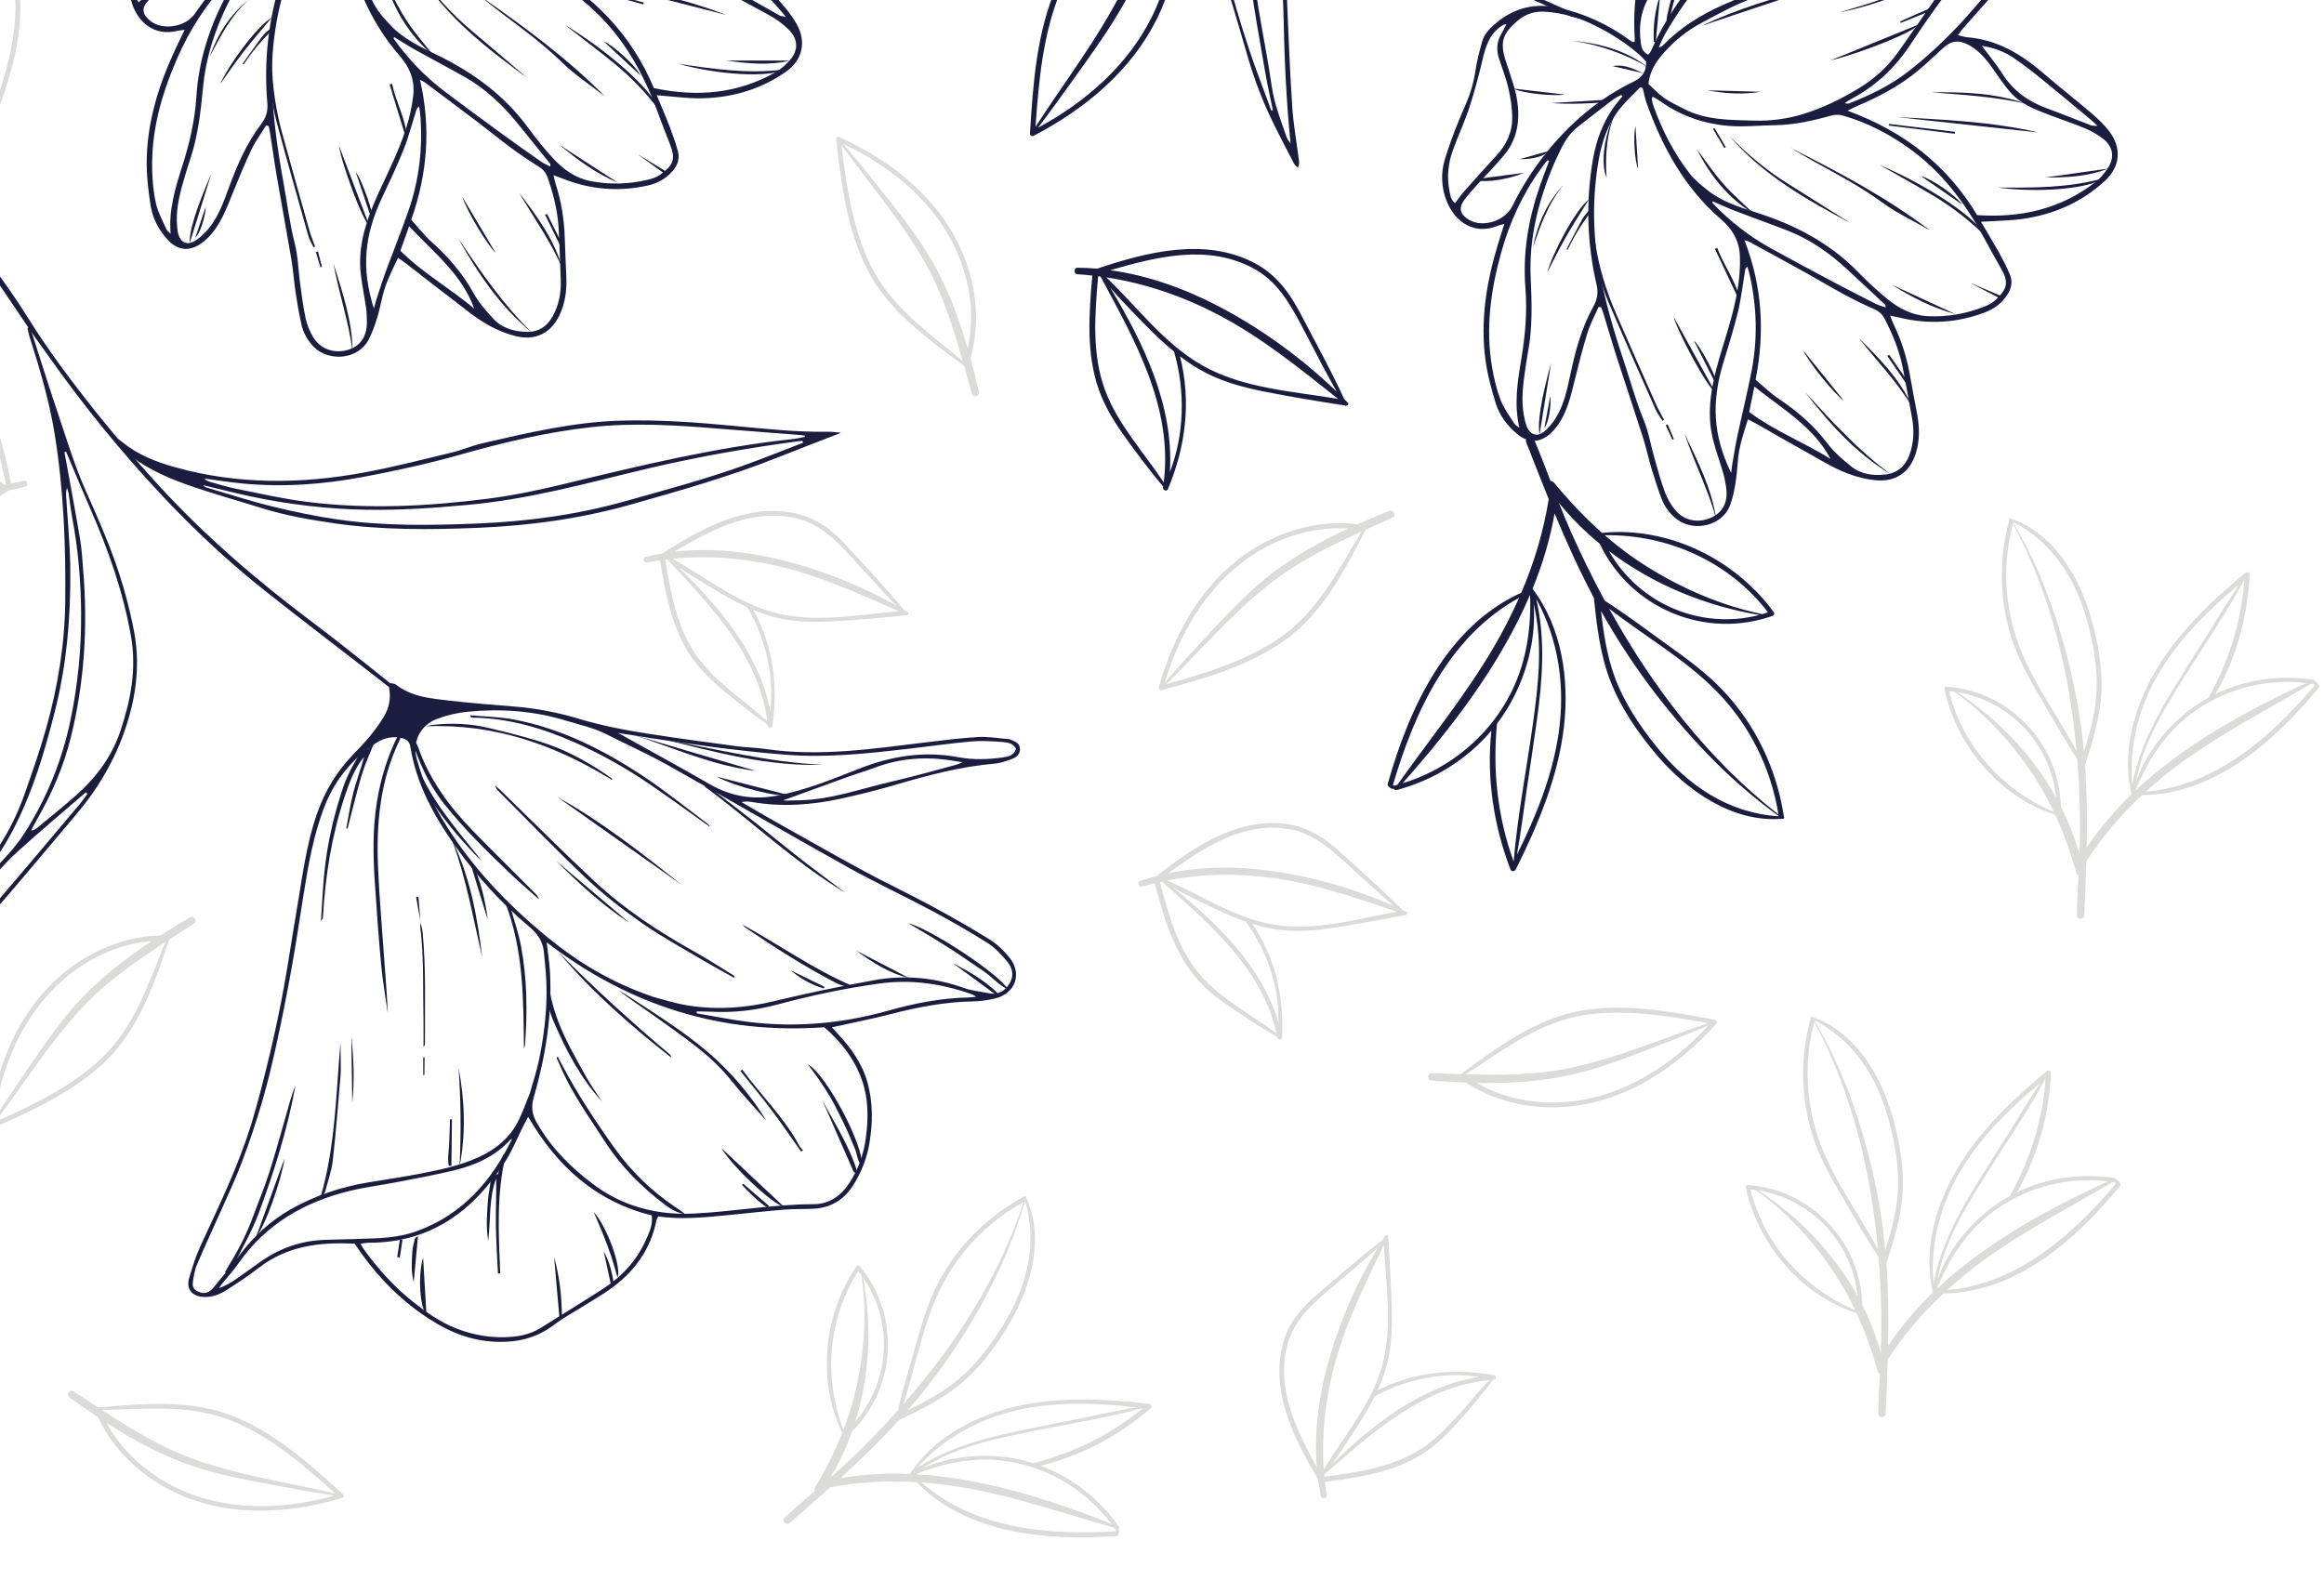 <svg width="278" height="189" viewBox="0 0 278 189" fill="none" xmlns="http://www.w3.org/2000/svg">
<path d="M110.233 177.367C112.16 177.504 114.085 177.755 116.003 178.109C121.896 179.199 127.529 181.18 133.287 182.783C133.319 182.83 133.355 182.874 133.387 182.921C133.411 182.953 133.437 182.978 133.465 182.997C133.475 183.07 133.487 183.144 133.5 183.216C125.305 183.701 116.595 182.937 110.233 177.367ZM109.523 176.384C113.383 174.841 117.418 174.152 121.574 175.031C126.124 175.991 130.181 178.635 132.957 182.332C125.673 179.421 117.578 176.843 109.523 176.384ZM109.717 175.621C112.998 171.917 117.426 169.575 122.3 168.586C126.796 167.674 131.404 167.859 135.936 168.388C133.713 168.747 131.505 169.261 129.301 169.699C126.824 170.191 124.345 170.681 121.872 171.199C117.598 172.094 113.408 173.241 109.717 175.621ZM136.718 168.482C132.88 171.654 128.466 173.807 123.63 175.047C123.616 175.05 123.605 175.056 123.593 175.06C122.974 174.865 122.345 174.7 121.708 174.572C117.993 173.819 113.81 174.124 110.294 175.71C113.915 173.33 118.281 172.315 122.478 171.444C127.197 170.463 132.028 169.715 136.689 168.479C136.699 168.479 136.708 168.481 136.718 168.482ZM108.571 168.748C112.725 163.971 116.169 158.748 118.975 153.077C120.463 150.068 121.67 146.937 122.608 143.717C122.614 143.714 122.62 143.71 122.626 143.707C124.131 148.798 122.86 153.831 120.128 158.33C118.624 160.807 116.824 163.238 114.576 165.094C112.763 166.591 110.678 167.71 108.571 168.748ZM112.388 154.402C114.542 149.916 118.093 146.201 122.456 143.803C119.505 152.82 114.301 160.892 108.049 168.021C109.522 163.496 110.327 158.7 112.388 154.402ZM102.675 152.078C102.807 152.245 102.935 152.412 103.058 152.583C103.677 156.89 103.426 161.335 102.528 165.583C102.125 167.496 101.57 169.32 100.888 171.087C98.515 164.841 99.015 157.736 102.675 152.078ZM102.316 170.097C104.05 164.547 104.303 158.516 103.245 152.845C106.89 158.136 106.496 165.226 102.316 170.097ZM133.81 183.42C133.866 183.382 133.901 183.317 133.884 183.235C133.863 183.141 133.841 183.049 133.818 182.957C133.89 182.888 133.917 182.786 133.843 182.677C131.546 179.367 128.261 176.772 124.488 175.369C129.338 174.183 133.884 171.748 137.645 168.49C137.86 168.303 137.685 167.999 137.444 167.971C132.166 167.355 126.733 167.067 121.512 168.278C116.58 169.423 111.649 172.02 108.844 176.352C106.053 176.234 103.268 176.375 100.53 176.856C102.955 174.643 105.315 172.364 107.537 169.915C110.249 168.617 112.98 167.263 115.261 165.276C117.526 163.3 119.372 160.737 120.87 158.149C123.393 153.789 124.964 148.072 122.742 143.265C122.742 143.262 122.744 143.26 122.745 143.258C122.754 143.227 122.735 143.205 122.711 143.197C122.707 143.186 122.702 143.175 122.698 143.165C122.651 143.068 122.504 143.105 122.484 143.191C122.457 143.197 122.432 143.205 122.406 143.219C117.985 145.616 114.317 149.307 112.069 153.805C110.9 156.143 110.19 158.662 109.482 161.167C108.774 163.675 107.986 166.186 107.421 168.732C105.644 170.718 103.79 172.63 101.883 174.467C101.048 175.27 100.187 176.041 99.317 176.802C100.374 175.051 101.238 173.196 101.921 171.275C107.262 165.917 107.686 157.323 102.836 151.474C102.728 151.341 102.523 151.393 102.438 151.519C98.543 157.297 97.7 165.118 100.75 171.441C99.852 173.705 98.746 175.88 97.472 178.035C97.388 178.178 97.39 178.312 97.443 178.422C96.232 179.459 95.023 180.496 93.852 181.579C93.43 181.97 94.035 182.596 94.466 182.222C96.095 180.798 97.719 179.384 99.319 177.95C99.32 177.949 99.322 177.95 99.323 177.949C102.75 177.305 106.198 177.129 109.638 177.329C115.734 183.56 125.244 184.366 133.537 183.776C133.741 183.761 133.835 183.574 133.81 183.42Z" fill="#DBDCD9"/>
<path d="M23.07 178.839C18.756 177.277 14.933 174.28 12.74 170.234C16.044 172.364 19.53 174.242 23.231 175.466C26.002 176.381 28.874 176.961 31.738 177.493C34.48 178.005 37.228 178.515 39.985 178.945C34.5 180.486 28.498 180.803 23.07 178.839ZM28.209 170.192C32.706 172.148 36.486 175.432 40.108 178.688C34.537 177.392 28.823 176.562 23.413 174.658C19.344 173.226 15.754 171.02 12.197 168.695C17.617 168.574 23.09 167.963 28.209 170.192ZM40.927 179.233C41.129 179.173 41.151 178.904 41.009 178.773C37.127 175.226 33.09 171.578 28.172 169.54C22.96 167.382 17.225 167.933 11.727 168.387C10.744 167.74 9.762 167.089 8.773 166.444C8.354 166.171 7.889 166.885 8.295 167.179C9.413 167.987 10.554 168.788 11.716 169.562C13.889 174.191 18.047 177.63 22.822 179.356C28.677 181.475 35.061 180.97 40.927 179.233Z" fill="#DBDCD9"/>
<path d="M6.131 118.585C9.294 115.265 13.576 112.968 18.163 112.588C14.884 114.756 11.764 117.192 9.155 120.09C7.202 122.259 5.517 124.655 3.878 127.063C2.308 129.368 0.736 131.681 -0.767 134.03C0.028 128.388 2.149 122.765 6.131 118.585ZM11.982 126.768C8.383 130.099 3.856 132.241 -0.581 134.247C2.846 129.667 5.904 124.77 9.822 120.581C12.768 117.432 16.232 115.031 19.791 112.71C17.722 117.72 16.08 122.977 11.982 126.768ZM-1.41 134.778C-1.437 134.988 -1.198 135.116 -1.022 135.037C3.786 132.911 8.751 130.679 12.594 126.995C16.665 123.092 18.467 117.619 20.263 112.403C21.248 111.762 22.24 111.126 23.228 110.479C23.646 110.206 23.18 109.492 22.748 109.748C21.558 110.446 20.366 111.167 19.19 111.919C14.078 112.049 9.257 114.474 5.757 118.15C1.462 122.661 -0.642 128.709 -1.41 134.778Z" fill="#DBDCD9"/>
<path d="M148.476 67.379C152.099 64.567 156.676 62.935 161.268 63.242C157.703 64.898 154.253 66.842 151.243 69.317C148.989 71.172 146.964 73.29 144.985 75.427C143.088 77.474 141.19 79.525 139.353 81.624C140.98 76.164 143.915 70.921 148.476 67.379ZM153.043 76.342C148.987 79.1 144.193 80.543 139.506 81.867C143.578 77.848 147.33 73.461 151.829 69.902C155.211 67.227 158.995 65.37 162.859 63.605C160.067 68.251 157.659 73.204 153.043 76.342ZM138.607 82.268C138.55 82.472 138.767 82.634 138.952 82.582C144.024 81.195 149.265 79.729 153.614 76.658C158.222 73.405 160.818 68.263 163.372 63.37C164.441 62.885 165.517 62.403 166.591 61.911C167.045 61.702 166.689 60.928 166.225 61.114C164.942 61.629 163.657 62.165 162.383 62.734C157.309 62.1 152.18 63.78 148.171 66.895C143.253 70.713 140.272 76.38 138.607 82.268Z" fill="#DBDCD9"/>
<path d="M-8.078 -0.133C-8.191 -4.719 -6.788 -9.372 -3.817 -12.885C-4.599 -9.033 -5.082 -5.103 -4.876 -1.21C-4.721 1.703 -4.217 4.589 -3.672 7.451C-3.151 10.191 -2.626 12.937 -2.026 15.661C-5.455 11.112 -7.935 5.636 -8.078 -0.133ZM1.847 1.509C1.66 6.411 -0.024 11.124 -1.741 15.682C-2.56 10.021 -3.863 4.398 -4.057 -1.335C-4.202 -5.646 -3.453 -9.792 -2.58 -13.95C-0.497 -8.946 2.06 -4.07 1.847 1.509ZM-1.951 16.644C-1.822 16.812 -1.562 16.732 -1.493 16.553C0.4 11.647 2.33 6.559 2.439 1.237C2.556 -4.402 -0.042 -9.544 -2.463 -14.503C-2.22 -15.652 -1.97 -16.802 -1.729 -17.959C-1.627 -18.448 -2.46 -18.623 -2.586 -18.137C-2.933 -16.801 -3.265 -15.448 -3.564 -14.084C-7.085 -10.377 -8.776 -5.252 -8.65 -0.178C-8.494 6.048 -5.703 11.812 -1.951 16.644Z" fill="#DBDCD9"/>
<path d="M158.399 176.429C164.179 171.396 170.207 165.882 178.155 165.129C175.517 167.886 173.265 171.196 170.062 173.301C166.618 175.567 162.422 176.143 158.425 176.684C158.418 176.599 158.406 176.515 158.399 176.429ZM159.573 163.542C160.922 158.387 163.258 153.722 165.541 148.958C165.795 153.823 166.65 159.021 165.237 163.745C163.884 168.263 160.739 171.834 158.35 175.805C158.074 171.684 158.518 167.574 159.573 163.542ZM154.014 160.849C154.778 158.012 156.771 156.218 158.916 154.371C160.885 152.677 162.911 151.027 164.831 149.271C162.163 153.675 160.053 158.582 158.738 163.528C157.702 167.424 157.191 171.538 157.522 175.576C155.061 171.033 152.594 166.134 154.014 160.849ZM176.94 164.731C170.049 165.823 164.323 170.385 159.341 175.153C160.422 173.661 161.433 172.101 162.42 170.568C163.149 169.439 163.841 168.277 164.442 167.072C168.183 165.015 172.688 164.076 176.94 164.731ZM158.696 178.909C158.61 178.375 158.546 177.84 158.488 177.305C162.464 176.778 166.612 176.175 170.078 174.013C171.804 172.936 173.234 171.476 174.573 169.957C175.96 168.384 177.333 166.771 178.595 165.091C178.629 165.089 178.66 165.085 178.694 165.084C178.941 165.066 179.027 164.752 178.881 164.606C178.86 164.562 178.813 164.536 178.763 164.543C178.757 164.54 178.75 164.539 178.742 164.538C173.936 163.664 169.152 164.137 164.789 166.346C165.135 165.59 165.444 164.816 165.694 164.019C166.427 161.675 166.544 159.225 166.486 156.784C166.42 153.946 166.262 151.098 166.073 148.265C166.07 148.218 166.057 148.177 166.038 148.142C166.048 148.132 166.058 148.122 166.068 148.112C166.135 148.049 166.083 147.951 166.013 147.927C166.01 147.788 165.807 147.717 165.714 147.859C165.614 148.014 165.517 148.169 165.419 148.326C162.768 150.344 160.266 152.589 157.724 154.739C155.716 156.437 154.108 158.27 153.436 160.873C151.965 166.558 154.811 172.213 157.667 176.969C157.758 177.658 157.873 178.344 158.018 179.024C158.099 179.406 158.756 179.299 158.696 178.909Z" fill="#DBDCD9"/>
<path d="M189.895 131.48C185.403 132.408 180.577 131.859 176.589 129.562C180.518 129.645 184.472 129.417 188.265 128.521C191.105 127.849 193.855 126.838 196.573 125.791C199.176 124.789 201.784 123.782 204.358 122.705C200.493 126.893 195.549 130.309 189.895 131.48ZM189.741 121.421C194.597 120.731 199.536 121.546 204.328 122.422C198.903 124.238 193.602 126.524 187.995 127.738C183.781 128.65 179.567 128.651 175.32 128.535C179.873 125.592 184.215 122.206 189.741 121.421ZM205.312 122.457C205.453 122.3 205.33 122.059 205.14 122.022C199.976 121.036 194.624 120.044 189.369 120.885C183.799 121.777 179.203 125.251 174.757 128.519C173.581 128.484 172.405 128.444 171.223 128.412C170.725 128.4 170.702 129.251 171.201 129.288C172.578 129.39 173.969 129.476 175.364 129.527C179.639 132.329 184.984 133.08 189.955 132.048C196.053 130.786 201.224 127.01 205.312 122.457Z" fill="#DBDCD9"/>
<path d="M113.609 28.411C115.841 32.419 116.761 37.19 115.76 41.682C114.664 37.907 113.265 34.203 111.274 30.852C109.785 28.344 107.998 26.022 106.186 23.741C104.451 21.556 102.71 19.369 100.913 17.235C106.064 19.671 110.803 23.367 113.609 28.411ZM104.059 31.567C101.947 27.14 101.248 22.182 100.652 17.349C104.006 21.982 107.773 26.357 110.607 31.343C112.739 35.092 114.001 39.114 115.161 43.2C110.991 39.736 106.461 36.607 104.059 31.567ZM100.39 16.4C100.199 16.312 100.005 16.501 100.027 16.692C100.63 21.916 101.285 27.318 103.659 32.083C106.176 37.13 110.866 40.477 115.313 43.743C115.631 44.875 115.945 46.009 116.269 47.146C116.405 47.627 117.224 47.394 117.11 46.905C116.797 45.561 116.462 44.209 116.092 42.862C117.489 37.944 116.606 32.619 114.137 28.185C111.107 22.743 105.957 18.937 100.39 16.4Z" fill="#DBDCD9"/>
<path d="M232.906 154.356C234.331 153.055 235.835 151.835 237.412 150.696C242.258 147.187 247.568 144.483 252.689 141.429C252.745 141.437 252.803 141.443 252.858 141.452C252.898 141.458 252.935 141.457 252.967 141.448C253.029 141.49 253.089 141.533 253.151 141.576C247.861 147.838 241.314 153.609 232.906 154.356ZM231.707 154.188C233.245 150.328 235.524 146.931 239.019 144.533C242.845 141.907 247.55 140.804 252.136 141.355C245.017 144.607 237.579 148.679 231.707 154.188ZM231.288 153.519C230.863 148.581 232.217 143.756 234.854 139.546C237.289 135.663 240.591 132.457 244.094 129.545C242.825 131.401 241.677 133.354 240.477 135.252C239.128 137.385 237.778 139.517 236.451 141.663C234.156 145.375 232.105 149.201 231.288 153.519ZM244.7 129.044C244.356 134.018 242.876 138.7 240.446 143.058C240.439 143.07 240.434 143.082 240.43 143.093C239.863 143.406 239.312 143.748 238.778 144.119C235.678 146.285 233.02 149.523 231.748 153.164C232.518 148.894 234.788 145.034 237.045 141.397C239.582 137.303 242.365 133.29 244.679 129.062C244.685 129.056 244.692 129.05 244.7 129.044ZM225.524 149.589C224.925 143.277 223.514 137.169 221.341 131.213C220.189 128.052 218.752 125.011 217.068 122.103C217.07 122.096 217.07 122.09 217.073 122.083C221.792 124.519 224.56 128.924 225.937 134.015C226.694 136.819 227.215 139.804 227.012 142.715C226.848 145.064 226.222 147.344 225.524 149.589ZM217.769 136.895C216.003 132.23 215.758 127.087 217.024 122.272C221.52 130.65 223.781 140.005 224.638 149.463C222.375 145.263 219.459 141.361 217.769 136.895ZM209.402 142.311C209.613 142.331 209.822 142.356 210.03 142.384C213.574 144.918 216.619 148.178 219.075 151.768C220.182 153.386 221.119 155.048 221.93 156.765C215.777 154.159 210.978 148.875 209.402 142.311ZM222.195 155.048C219.372 149.951 215.182 145.59 210.348 142.431C216.686 143.456 221.548 148.652 222.195 155.048ZM253.511 141.49C253.521 141.424 253.501 141.354 253.427 141.31C253.345 141.259 253.264 141.211 253.182 141.164C253.182 141.066 253.126 140.973 252.995 140.952C249.021 140.322 244.88 140.902 241.269 142.659C243.749 138.331 245.114 133.356 245.345 128.379C245.356 128.095 245.017 128.011 244.83 128.166C240.753 131.557 236.805 135.289 234.09 139.902C231.523 144.262 230.011 149.627 231.215 154.655C229.209 156.593 227.396 158.706 225.857 161.02C225.925 157.732 225.9 154.448 225.656 151.144C226.583 148.284 227.483 145.372 227.613 142.347C227.744 139.34 227.159 136.229 226.316 133.354C224.897 128.509 221.841 123.414 216.832 121.693C216.83 121.69 216.829 121.687 216.827 121.686C216.811 121.66 216.783 121.657 216.763 121.668C216.751 121.664 216.741 121.66 216.729 121.657C216.628 121.623 216.551 121.754 216.601 121.83C216.586 121.852 216.576 121.876 216.567 121.906C215.26 126.762 215.408 131.971 217.117 136.712C218.004 139.176 219.338 141.433 220.664 143.681C221.99 145.929 223.267 148.237 224.722 150.41C224.936 153.07 225.044 155.735 225.06 158.386C225.067 159.546 225.033 160.704 224.985 161.859C224.446 159.883 223.698 157.972 222.776 156.15C222.574 148.575 216.647 142.318 209.077 141.775C208.905 141.764 208.801 141.946 208.834 142.096C210.336 148.915 215.415 154.939 222.09 157.11C223.111 159.328 223.925 161.634 224.609 164.048C224.653 164.207 224.753 164.298 224.867 164.337C224.785 165.932 224.703 167.525 224.682 169.122C224.673 169.695 225.545 169.692 225.568 169.122C225.659 166.957 225.753 164.803 225.816 162.652C225.818 162.651 225.819 162.651 225.819 162.649C227.712 159.724 229.957 157.108 232.468 154.758C241.173 154.663 248.302 148.342 253.58 141.936C253.709 141.777 253.639 141.58 253.511 141.49Z" fill="#DBDCD9"/>
<path d="M138.989 105.465C144.715 110.562 150.948 115.845 152.698 123.632C149.631 121.365 146.062 119.549 143.569 116.639C140.886 113.508 139.783 109.419 138.741 105.523C138.825 105.504 138.907 105.484 138.989 105.465ZM151.922 104.999C157.207 105.685 162.13 107.412 167.144 109.075C162.349 109.942 157.302 111.448 152.438 110.642C147.786 109.873 143.845 107.206 139.603 105.338C143.657 104.542 147.79 104.463 151.922 104.999ZM153.891 99.145C156.801 99.543 158.833 101.293 160.937 103.187C162.867 104.925 164.759 106.728 166.744 108.411C162.038 106.321 156.903 104.849 151.832 104.169C147.834 103.635 143.689 103.647 139.727 104.485C143.922 101.471 148.469 98.405 153.891 99.145ZM152.94 122.378C150.984 115.679 145.736 110.576 140.376 106.238C141.991 107.121 143.667 107.926 145.313 108.712C146.527 109.292 147.767 109.831 149.038 110.275C151.552 113.725 153.053 118.076 152.94 122.378ZM136.568 106.072C137.087 105.92 137.61 105.788 138.133 105.665C139.16 109.54 140.281 113.58 142.865 116.744C144.152 118.321 145.78 119.554 147.455 120.689C149.192 121.866 150.967 123.026 152.792 124.066C152.799 124.097 152.806 124.129 152.812 124.161C152.861 124.404 153.182 124.452 153.31 124.286C153.35 124.26 153.371 124.21 153.357 124.161C153.359 124.154 153.36 124.148 153.36 124.141C153.619 119.261 152.543 114.577 149.802 110.528C150.595 110.776 151.402 110.985 152.225 111.13C154.641 111.562 157.088 111.368 159.5 111.002C162.31 110.576 165.113 110.061 167.899 109.514C167.946 109.505 167.985 109.488 168.018 109.464C168.03 109.473 168.04 109.482 168.052 109.492C168.122 109.548 168.213 109.486 168.228 109.413C168.366 109.391 168.41 109.182 168.256 109.107C168.091 109.028 167.924 108.951 167.758 108.873C165.42 106.499 162.875 104.301 160.422 102.052C158.482 100.274 156.462 98.912 153.795 98.574C147.969 97.835 142.72 101.371 138.363 104.806C137.692 104.984 137.025 105.186 136.368 105.415C136.001 105.544 136.189 106.182 136.568 106.072Z" fill="#DBDCD9"/>
<path d="M79.817 66.923C85.047 72.528 90.762 78.365 91.783 86.282C88.939 83.74 85.555 81.601 83.341 78.471C80.96 75.106 80.241 70.932 79.566 66.956C79.65 66.946 79.734 66.931 79.817 66.923ZM92.737 67.657C97.937 68.83 102.679 71.006 107.516 73.126C102.663 73.545 97.497 74.576 92.73 73.323C88.167 72.125 84.491 69.105 80.44 66.852C84.55 66.436 88.673 66.739 92.737 67.657ZM95.242 62.011C98.103 62.676 99.963 64.609 101.883 66.689C103.642 68.599 105.359 70.568 107.18 72.428C102.688 69.911 97.712 67.967 92.725 66.823C88.795 65.919 84.666 65.547 80.642 66.015C85.1 63.402 89.911 60.771 95.242 62.011ZM92.14 85.053C90.815 78.204 86.062 72.637 81.128 67.819C82.653 68.849 84.247 69.807 85.814 70.74C86.967 71.43 88.151 72.083 89.377 72.642C91.56 76.311 92.652 80.781 92.14 85.053ZM77.35 67.302C77.882 67.199 78.414 67.117 78.946 67.04C79.61 70.996 80.352 75.121 82.631 78.512C83.767 80.201 85.273 81.579 86.836 82.866C88.455 84.198 90.116 85.516 91.836 86.721C91.841 86.754 91.845 86.786 91.848 86.818C91.873 87.065 92.19 87.143 92.331 86.99C92.374 86.966 92.399 86.919 92.39 86.871C92.393 86.864 92.394 86.856 92.396 86.85C93.104 82.015 92.468 77.252 90.114 72.966C90.881 73.286 91.664 73.568 92.471 73.79C94.838 74.442 97.292 74.476 99.728 74.337C102.563 74.174 105.403 73.919 108.227 73.634C108.276 73.63 108.316 73.615 108.349 73.595C108.361 73.605 108.371 73.615 108.38 73.624C108.446 73.687 108.543 73.634 108.564 73.564C108.703 73.553 108.768 73.351 108.62 73.263C108.464 73.167 108.304 73.076 108.145 72.982C106.038 70.402 103.709 67.978 101.475 65.509C99.709 63.561 97.822 62.018 95.198 61.433C89.466 60.157 83.912 63.192 79.256 66.209C78.57 66.323 77.888 66.461 77.212 66.629C76.835 66.723 76.964 67.375 77.35 67.302Z" fill="#DBDCD9"/>
<path d="M0.446 57.997C-4.963 52.565 -10.866 46.917 -12.146 39.038C-9.22 41.486 -5.768 43.513 -3.453 46.569C-0.963 49.854 -0.108 54.002 0.698 57.953C0.613 57.967 0.53 57.983 0.446 57.997ZM-12.49 57.685C-17.725 56.682 -22.535 54.661 -27.44 52.701C-22.603 52.124 -17.473 50.923 -12.666 52.02C-8.069 53.069 -4.296 55.968 -0.174 58.086C-4.268 58.636 -8.398 58.468 -12.49 57.685ZM-14.808 63.409C-17.69 62.838 -19.612 60.968 -21.599 58.949C-23.42 57.1 -25.201 55.187 -27.08 53.388C-22.509 55.756 -17.472 57.535 -12.451 58.518C-8.493 59.292 -4.355 59.529 -0.349 58.93C-4.717 61.686 -9.44 64.475 -14.808 63.409ZM-12.462 40.277C-10.914 47.08 -5.981 52.49 -0.892 57.142C-2.451 56.163 -4.075 55.258 -5.67 54.375C-6.847 53.722 -8.051 53.11 -9.294 52.591C-11.596 48.996 -12.834 44.563 -12.462 40.277ZM2.9 57.537C2.372 57.656 1.843 57.756 1.313 57.85C0.521 53.916 -0.355 49.819 -2.745 46.504C-3.935 44.854 -5.485 43.524 -7.09 42.29C-8.753 41.01 -10.454 39.748 -12.214 38.599C-12.218 38.568 -12.224 38.536 -12.229 38.504C-12.261 38.258 -12.581 38.191 -12.717 38.348C-12.758 38.373 -12.783 38.421 -12.772 38.47C-12.774 38.477 -12.776 38.483 -12.777 38.49C-13.328 43.345 -12.536 48.086 -10.043 52.291C-10.82 51.998 -11.612 51.74 -12.424 51.545C-14.812 50.971 -17.265 51.016 -19.695 51.236C-22.523 51.492 -25.354 51.839 -28.167 52.217C-28.216 52.224 -28.256 52.239 -28.288 52.261C-28.299 52.25 -28.31 52.24 -28.321 52.231C-28.388 52.171 -28.483 52.227 -28.502 52.299C-28.641 52.313 -28.698 52.518 -28.549 52.603C-28.388 52.691 -28.225 52.778 -28.064 52.864C-25.874 55.375 -23.467 57.723 -21.152 60.115C-19.323 62.006 -17.388 63.487 -14.746 63.985C-8.976 65.074 -3.524 61.858 1.032 58.69C1.713 58.553 2.39 58.393 3.06 58.204C3.435 58.096 3.284 57.45 2.9 57.537Z" fill="#DBDCD9"/>
<path d="M256.665 94.735C258.091 93.434 259.597 92.215 261.173 91.075C266.017 87.566 271.327 84.863 276.449 81.808C276.507 81.817 276.562 81.823 276.618 81.832C276.658 81.837 276.695 81.834 276.728 81.827C276.789 81.87 276.849 81.912 276.911 81.955C271.621 88.217 265.076 93.99 256.665 94.735ZM255.466 94.567C257.006 90.707 259.284 87.31 262.779 84.913C266.607 82.287 271.31 81.183 275.895 81.734C268.778 84.986 261.341 89.059 255.466 94.567ZM255.048 93.899C254.625 88.96 255.976 84.135 258.614 79.926C261.05 76.041 264.353 72.837 267.854 69.924C266.586 71.782 265.437 73.734 264.237 75.633C262.888 77.765 261.538 79.898 260.211 82.043C257.917 85.754 255.865 89.582 255.048 93.899ZM268.461 69.424C268.116 74.395 266.637 79.08 264.206 83.437C264.198 83.449 264.194 83.461 264.19 83.473C263.624 83.786 263.071 84.126 262.538 84.5C259.438 86.664 256.78 89.902 255.509 93.543C256.278 89.275 258.548 85.414 260.804 81.776C263.343 77.682 266.125 73.671 268.439 69.443C268.446 69.437 268.453 69.429 268.461 69.424ZM249.285 89.968C248.686 83.656 247.274 77.549 245.101 71.592C243.949 68.432 242.512 65.39 240.828 62.483C240.83 62.475 240.831 62.469 240.832 62.462C245.552 64.9 248.321 69.304 249.697 74.394C250.455 77.199 250.976 80.183 250.772 83.095C250.608 85.443 249.982 87.725 249.285 89.968ZM241.529 77.274C239.764 72.61 239.517 67.468 240.785 62.651C245.28 71.031 247.541 80.384 248.399 89.842C246.137 85.643 243.22 81.74 241.529 77.274ZM233.163 82.691C233.373 82.712 233.583 82.735 233.79 82.764C237.334 85.297 240.378 88.558 242.835 92.147C243.941 93.763 244.88 95.428 245.691 97.144C239.537 94.538 234.738 89.256 233.163 82.691ZM245.956 95.427C243.133 90.33 238.942 85.971 234.109 82.81C240.446 83.836 245.308 89.031 245.956 95.427ZM277.272 81.87C277.281 81.805 277.26 81.734 277.187 81.689C277.106 81.639 277.024 81.592 276.941 81.545C276.941 81.445 276.886 81.353 276.756 81.332C272.78 80.7 268.64 81.281 265.029 83.038C267.509 78.711 268.874 73.736 269.104 68.759C269.118 68.476 268.777 68.391 268.59 68.545C264.513 71.937 260.566 75.668 257.85 80.281C255.283 84.641 253.771 90.007 254.974 95.034C252.969 96.972 251.156 99.085 249.617 101.399C249.686 98.111 249.66 94.827 249.417 91.523C250.343 88.664 251.244 85.751 251.375 82.726C251.505 79.719 250.919 76.61 250.076 73.733C248.658 68.889 245.6 63.795 240.593 62.073C240.592 62.071 240.59 62.068 240.589 62.065C240.572 62.037 240.544 62.036 240.522 62.048C240.511 62.045 240.5 62.04 240.489 62.036C240.387 62.002 240.312 62.133 240.361 62.209C240.348 62.231 240.336 62.255 240.329 62.284C239.019 67.142 239.168 72.35 240.877 77.092C241.765 79.556 243.098 81.814 244.425 84.059C245.752 86.308 247.027 88.617 248.482 90.791C248.696 93.449 248.803 96.114 248.819 98.766C248.827 99.926 248.793 101.083 248.746 102.24C248.205 100.262 247.457 98.352 246.536 96.529C246.333 88.955 240.406 82.698 232.837 82.155C232.665 82.143 232.56 82.325 232.594 82.474C234.096 89.293 239.175 95.318 245.852 97.49C246.871 99.707 247.685 102.014 248.368 104.428C248.414 104.586 248.512 104.679 248.628 104.717C248.545 106.31 248.464 107.904 248.442 109.501C248.435 110.075 249.304 110.071 249.328 109.501C249.42 107.337 249.514 105.183 249.578 103.033C249.578 103.03 249.579 103.03 249.579 103.029C251.473 100.105 253.717 97.488 256.228 95.136C264.933 95.043 272.062 88.721 277.341 82.313C277.47 82.156 277.4 81.959 277.272 81.87Z" fill="#DBDCD9"/>
<path d="M181.714 71.527C180.834 73.52 179.833 75.467 178.724 77.363C175.315 83.195 171.059 88.408 167.157 93.897C167.095 93.915 167.033 93.934 166.971 93.95C166.929 93.962 166.892 93.981 166.861 94.004C166.779 93.988 166.697 93.971 166.614 93.956C169.227 85.074 173.363 76.128 181.714 71.527ZM183.031 71.154C183.198 75.844 182.39 80.392 179.87 84.463C177.112 88.919 172.752 92.203 167.763 93.722C173.637 87.118 179.469 79.522 183.031 71.154ZM183.767 71.654C186.454 76.566 187.255 82.166 186.445 87.719C185.699 92.842 183.745 97.659 181.453 102.265C181.918 99.767 182.215 97.227 182.591 94.717C183.014 91.899 183.438 89.081 183.831 86.257C184.512 81.377 184.889 76.489 183.767 71.654ZM181.054 103.057C179.146 97.761 178.54 92.247 179.068 86.636C179.069 86.621 179.069 86.607 179.068 86.593C179.512 86.013 179.926 85.408 180.308 84.78C182.525 81.131 183.796 76.574 183.454 72.231C184.603 76.993 184.014 82.017 183.339 86.805C182.581 92.191 181.533 97.604 181.069 103.027C181.065 103.038 181.059 103.046 181.054 103.057ZM191.513 73.091C195.008 79.341 199.248 85.01 204.207 90.175C206.839 92.916 209.708 95.406 212.773 97.644C212.775 97.651 212.776 97.659 212.778 97.666C206.79 97.297 201.923 94.007 198.182 89.373C196.12 86.82 194.224 83.974 193.107 80.871C192.208 78.37 191.815 75.728 191.513 73.091ZM205.312 82.678C209.26 86.693 211.856 91.895 212.741 97.448C204.278 90.838 197.681 82.2 192.487 72.817C196.737 76.126 201.529 78.83 205.312 82.678ZM211.491 73.267C211.263 73.344 211.035 73.414 210.807 73.479C205.991 72.474 201.36 70.492 197.186 67.9C195.305 66.735 193.579 65.442 191.959 64.037C199.506 63.927 206.873 67.202 211.491 73.267ZM192.468 65.934C197.706 69.916 204.024 72.512 210.458 73.576C203.442 75.402 196.05 72.249 192.468 65.934ZM166.279 94.207C166.298 94.281 166.353 94.344 166.448 94.357C166.556 94.37 166.663 94.383 166.769 94.394C166.814 94.497 166.913 94.567 167.057 94.529C171.454 93.37 175.468 90.885 178.399 87.424C177.807 93.026 178.662 98.788 180.693 104.038C180.808 104.336 181.198 104.269 181.32 104.023C183.99 98.662 186.369 93.008 187.074 87.003C187.741 81.328 186.858 75.093 183.324 70.446C184.515 67.529 185.427 64.522 185.962 61.429C187.388 64.858 188.911 68.241 190.668 71.544C191.013 74.921 191.41 78.342 192.653 81.527C193.889 84.695 195.909 87.641 198.091 90.23C201.764 94.589 207.243 98.462 213.202 97.96C213.205 97.961 213.208 97.963 213.211 97.966C213.24 97.986 213.27 97.974 213.287 97.954C213.301 97.951 213.312 97.951 213.327 97.951C213.448 97.939 213.465 97.77 213.38 97.713C213.384 97.683 213.386 97.653 213.38 97.62C212.519 92.005 209.995 86.69 206.069 82.568C204.028 80.425 201.621 78.701 199.228 76.983C196.833 75.264 194.462 73.458 191.97 71.876C190.536 69.225 189.212 66.519 187.986 63.787C187.45 62.591 186.958 61.381 186.482 60.164C187.939 61.961 189.582 63.593 191.364 65.06C195.024 72.794 204 76.56 212.071 73.673C212.253 73.606 212.278 73.371 212.175 73.232C207.518 66.868 199.525 62.957 191.635 63.754C189.57 61.927 187.679 59.913 185.874 57.73C185.755 57.586 185.611 57.537 185.474 57.549C184.833 55.865 184.193 54.18 183.488 52.521C183.233 51.924 182.336 52.325 182.571 52.925C183.461 55.202 184.346 57.471 185.261 59.723C185.261 59.725 185.259 59.726 185.259 59.728C184.635 63.612 183.508 67.338 181.983 70.912C173.029 74.976 168.542 84.755 166.006 93.78C165.943 94.003 166.106 94.173 166.279 94.207Z" fill="#1B1D3F"/>
<path d="M124.171 15.28C126.072 12.767 127.906 10.198 129.735 7.631C131.644 4.953 133.522 2.229 135.055 -0.689C137.104 -4.587 138.461 -8.846 139.475 -13.169C140.868 -8.162 140.113 -2.727 137.832 1.925C134.964 7.78 129.838 12.229 124.171 15.28ZM138.708 -14.846C137.643 -10.167 136.456 -5.558 134.274 -1.203C131.371 4.587 127.381 9.744 123.87 15.166C124.259 9.681 124.754 4.048 126.873 -1.07C129.286 -6.895 134.211 -10.693 138.708 -14.846ZM138.441 2.151C140.963 -2.997 141.645 -9.054 139.781 -14.518C140.117 -16.059 140.415 -17.603 140.69 -19.139C140.79 -19.697 139.851 -19.91 139.726 -19.361C139.428 -18.06 139.142 -16.762 138.849 -15.467C134.026 -11.522 128.934 -7.47 126.394 -1.628C123.996 3.885 123.576 10.018 123.206 15.945C123.191 16.161 123.42 16.363 123.632 16.253C129.762 13.063 135.343 8.466 138.441 2.151Z" fill="#1B1D3F"/>
<path d="M131.646 33.088C135.757 40.718 140.332 48.74 139.205 57.713C136.827 54.12 133.744 50.816 132.218 46.757C130.575 42.391 130.973 37.607 131.362 33.054C131.457 33.066 131.552 33.076 131.646 33.088ZM145.515 37.547C150.848 40.303 155.398 44.034 160.069 47.726C154.662 46.815 148.743 46.485 143.901 43.762C139.272 41.158 136.12 36.804 132.344 33.188C136.94 33.893 141.346 35.392 145.515 37.547ZM149.84 32.059C152.77 33.599 154.251 36.245 155.752 39.071C157.131 41.664 158.444 44.31 159.9 46.864C155.719 42.834 150.847 39.295 145.738 36.629C141.711 34.526 137.317 32.951 132.801 32.327C138.396 30.719 144.383 29.191 149.84 32.059ZM139.942 56.467C140.435 48.577 136.833 41.123 132.82 34.442C134.191 36.004 135.656 37.504 137.097 38.972C138.159 40.057 139.266 41.107 140.443 42.068C141.783 46.709 141.708 51.924 139.942 56.467ZM128.85 32.807C129.458 32.845 130.062 32.904 130.663 32.972C130.266 37.5 129.908 42.236 131.433 46.601C132.191 48.774 133.443 50.713 134.781 52.566C136.17 54.488 137.605 56.402 139.139 58.211C139.133 58.248 139.131 58.284 139.125 58.321C139.082 58.599 139.405 58.774 139.602 58.646C139.657 58.633 139.696 58.587 139.701 58.531C139.705 58.524 139.709 58.518 139.712 58.509C141.853 53.406 142.507 47.999 141.155 42.631C141.9 43.199 142.674 43.73 143.488 44.201C145.883 45.587 148.547 46.319 151.242 46.853C154.377 47.476 157.542 47.999 160.701 48.486C160.754 48.493 160.802 48.489 160.845 48.477C160.854 48.49 160.863 48.505 160.87 48.518C160.924 48.606 161.045 48.575 161.087 48.502C161.242 48.531 161.37 48.327 161.234 48.188C161.089 48.039 160.942 47.894 160.797 47.747C159.23 44.32 157.379 41.001 155.641 37.662C154.269 35.024 152.651 32.797 149.958 31.413C144.073 28.392 137.163 30.154 131.236 32.146C130.456 32.077 129.674 32.037 128.89 32.03C128.452 32.026 128.408 32.779 128.85 32.807Z" fill="#1B1D3F"/>
<path d="M93.713 95.747C93.754 95.754 93.852 95.789 93.951 95.789C94.521 95.781 95.091 95.763 95.662 95.751C99.497 95.668 103.078 94.328 106.757 93.49C109.333 92.902 111.873 92.162 114.429 91.484C114.604 91.439 114.767 91.348 115.133 91.196C114.568 91.107 114.221 91.055 113.877 91C110.75 90.497 107.69 90.707 104.706 91.825C103.707 92.2 102.68 92.495 101.675 92.857C99.024 93.81 96.378 94.778 93.713 95.747ZM116.783 119.254C116.497 119.089 116.412 119.022 116.313 118.985C112.696 117.686 108.995 117.148 105.157 117.679C101.041 118.249 96.989 119.12 92.981 120.19C90.332 120.898 87.655 121.198 84.921 121.04C84.399 121.011 83.874 121.024 83.351 121.017C83.344 121.09 83.335 121.164 83.329 121.239C85.47 121.596 87.6 122.041 89.753 122.294C95.32 122.945 100.806 122.451 106.203 120.932C109.344 120.047 112.528 119.41 115.805 119.345C116.05 119.34 116.295 119.301 116.783 119.254ZM73.938 87.694C77.684 89.783 81.313 91.759 84.893 93.823C87.459 95.303 90.142 95.739 93.038 95.181C96.429 94.527 99.609 93.212 102.788 91.963C106.656 90.446 110.53 89.826 114.632 90.596C116.391 90.925 118.183 90.873 119.961 90.623C120.645 90.528 121.298 90.377 121.539 89.58C121.171 88.891 120.481 88.818 119.875 88.774C118.633 88.681 117.372 88.605 116.138 88.715C113.648 88.94 111.172 89.304 108.688 89.589C103.799 90.149 98.933 90.691 93.971 90.3C88.632 89.88 83.347 89.144 78.063 88.347C76.729 88.146 75.401 87.926 73.938 87.694ZM61.261 136.252C61.172 136.305 61.064 136.34 60.998 136.412C59.152 138.419 56.766 139.445 54.194 140.061C51.937 140.599 49.648 141.015 47.367 141.458C45.544 141.812 43.69 142.037 41.887 142.473C36.427 143.797 31.809 146.448 28.528 151.156C27.938 152.002 27.231 152.769 26.583 153.576C26.448 153.745 26.33 153.929 26.204 154.107C26.937 153.855 27.555 153.506 28.139 153.104C29.141 152.417 30.122 151.697 31.114 150.992C33.483 149.305 36.114 148.406 39.028 148.335C40.92 148.29 42.812 148.24 44.705 148.169C46.497 148.103 48.269 147.891 49.968 147.263C55.342 145.273 58.813 141.303 61.261 136.252ZM77.969 145.42C71.228 143.737 66.613 139.519 63.177 133.619C62.931 134.088 62.733 134.455 62.546 134.828C61.84 136.227 61.256 137.708 60.41 139.015C56.596 144.916 51.48 148.694 44.133 148.688C43.831 148.688 43.526 148.756 43.13 148.803C43.322 149.127 43.431 149.349 43.575 149.546C45.288 151.897 47.225 154.04 49.514 155.841C51.002 157.013 52.549 158.103 54.312 158.833C56.211 159.619 58.172 160.025 60.256 159.992C61.84 159.967 63.315 159.719 64.659 158.89C67.094 157.389 69.514 155.864 71.931 154.334C74.246 152.868 76.084 150.958 77.224 148.441C77.645 147.511 78.115 146.568 77.969 145.42ZM65.394 112.743C65.541 114.039 65.724 115.165 65.789 116.298C66.078 121.422 65.253 126.418 63.844 131.317C63.525 132.426 63.641 133.298 64.177 134.255C65.892 137.31 68.302 139.716 71.084 141.779C72.438 142.783 73.917 143.58 75.504 144.151C77.924 145.019 80.42 145.322 82.988 145.197C87.771 144.963 92.499 144.084 97.303 144.076C99.134 144.073 100.549 143.132 101.573 141.584C102.681 139.907 103.32 138.067 103.582 136.099C103.889 133.778 103.889 131.446 103.103 129.215C102.215 126.699 100.614 124.65 98.601 122.905C86.256 123.792 75.242 120.315 65.394 112.743ZM78.14 119.27C79.089 119.511 80.698 120.053 82.351 120.309C85.771 120.841 89.162 120.614 92.553 119.794C96.513 118.838 100.508 118.012 104.516 117.283C108.162 116.621 111.766 116.943 115.285 118.199C116.247 118.543 117.3 118.634 118.311 118.839C119.472 119.076 120.274 118.506 120.808 117.585C121.335 116.674 121.084 115.732 120.442 114.988C119.772 114.211 119.053 113.41 118.198 112.87C116.057 111.517 113.862 110.244 111.629 109.051C108.231 107.237 104.729 105.609 101.365 103.732C94.137 99.701 86.986 95.531 79.766 91.484C77.405 90.162 74.922 89.057 72.504 87.833C70.99 87.066 69.346 86.724 67.742 86.233C63.883 85.05 59.96 84.764 55.983 85.152C54.718 85.275 53.432 85.572 52.247 86.025C50.5 86.69 49.204 88.508 49.886 90.917C50.583 93.383 51.543 95.712 52.853 97.91C56.159 103.447 60.504 108.058 65.469 112.12C69.092 115.087 73.019 117.517 78.14 119.27ZM63.379 130.802C63.785 129.361 64.19 128.171 64.449 126.948C65.023 124.257 65.366 121.522 65.381 118.769C65.389 117.131 65.226 115.488 65.054 113.856C64.93 112.683 64.352 111.763 63.407 110.967C60.034 108.117 57.053 104.88 54.493 101.277C51.922 97.661 49.812 93.819 49.089 89.358C48.997 88.785 48.688 88.466 48.15 88.328C47 88.033 45.913 88.28 44.972 88.909C42.203 90.761 40.125 93.204 38.886 96.33C37.508 99.812 36.878 103.471 36.295 107.141C35.838 110.03 35.403 112.923 34.886 115.801C34.363 118.715 33.794 121.622 33.164 124.515C32.642 126.922 32.081 129.327 31.393 131.691C30.675 134.164 29.853 136.612 28.945 139.022C28.168 141.09 27.215 143.095 26.318 145.12C25.409 147.177 24.447 149.213 23.569 151.284C23.294 151.932 23.174 152.66 23.074 153.361C22.97 154.083 23.257 154.402 23.942 154.621C24.639 154.846 25.143 154.534 25.544 154.045C26.633 152.723 27.713 151.391 28.754 150.031C30.404 147.875 32.353 146.073 34.721 144.719C37.648 143.049 40.788 142.013 44.099 141.46C46.145 141.118 48.202 140.827 50.237 140.431C52.658 139.957 55.081 139.461 57.344 138.412C59.28 137.512 60.883 136.213 61.889 134.324C62.523 133.134 62.95 131.834 63.379 130.802ZM46.509 81.717C46.838 81.781 47.151 81.752 47.332 81.893C49.248 83.383 51.553 83.578 53.822 83.834C56.409 84.126 59.007 84.336 61.603 84.542C64.214 84.749 66.77 85.252 69.267 86.007C72.08 86.858 74.957 87.384 77.847 87.835C81.3 88.374 84.768 88.831 88.232 89.295C89.327 89.442 90.442 89.448 91.535 89.608C98.025 90.568 104.428 89.586 110.844 88.807C112.901 88.558 114.963 88.302 117.03 88.18C118.157 88.114 119.302 88.32 120.437 88.406C120.58 88.417 120.734 88.419 120.859 88.48C121.364 88.719 121.995 88.869 122.014 89.589C122.03 90.206 121.613 90.593 121.099 90.788C120.434 91.038 119.741 91.298 119.044 91.357C114.879 91.709 110.88 92.785 106.894 93.963C104.842 94.569 102.758 95.077 100.668 95.538C97.114 96.321 93.53 96.581 89.916 95.954C89.532 95.886 89.139 95.88 88.694 95.963C90.003 96.721 91.303 97.492 92.621 98.234C96.166 100.227 99.7 102.244 103.276 104.182C105.911 105.61 108.627 106.887 111.266 108.311C113.652 109.596 116.015 110.936 118.32 112.361C119.213 112.914 120.014 113.687 120.697 114.496C122.331 116.433 121.503 118.866 119.031 119.465C118.169 119.674 117.267 119.794 116.379 119.812C113.028 119.875 109.776 120.498 106.542 121.334C104.262 121.923 101.944 122.375 99.504 122.917C99.754 123.187 99.984 123.434 100.211 123.679C101.789 125.373 103.131 127.232 103.763 129.486C104.437 131.895 104.415 134.345 103.999 136.809C103.702 138.566 103.072 140.171 102.143 141.68C101.03 143.486 99.45 144.514 97.318 144.619C96.141 144.678 94.959 144.632 93.786 144.729C91.471 144.921 89.161 145.182 86.848 145.407C84.151 145.671 81.45 145.928 78.741 145.542C78.648 145.73 78.556 145.849 78.529 145.981C77.828 149.54 75.833 152.23 72.921 154.285C71.957 154.966 70.93 155.557 69.931 156.186C68.719 156.948 67.441 157.622 66.308 158.488C64.073 160.197 61.585 160.708 58.838 160.511C55.611 160.28 52.867 158.933 50.3 157.098C47.148 154.847 44.57 152.05 42.43 148.806C38.309 148.585 34.373 149.046 30.955 151.691C29.74 152.631 28.453 153.484 27.16 154.314C26.312 154.857 25.387 155.235 24.33 155.175C22.981 155.097 22.252 154.245 22.617 152.957C22.998 151.617 23.425 150.275 24.008 149.016C26.183 144.309 28.449 139.639 29.997 134.68C30.911 131.75 31.637 128.756 32.356 125.769C32.964 123.236 33.484 120.68 33.957 118.118C34.486 115.243 34.896 112.345 35.398 109.464C36.115 105.353 36.561 101.188 37.967 97.219C38.9 94.585 40.31 92.265 42.261 90.258C43.604 88.875 44.899 87.451 45.899 85.776C46.561 84.67 46.772 83.53 46.547 82.284C46.522 82.149 46.527 82.009 46.509 81.717Z" fill="#1B1D3F"/>
<path d="M48.023 87.774C47.951 88.038 47.917 88.32 47.8 88.561C45.434 93.429 44.99 98.626 45.227 103.918C45.376 107.199 45.646 110.474 45.884 113.75C46.065 116.236 46.282 118.721 46.388 121.222C46.119 119.312 45.778 117.407 45.599 115.489C45.287 112.146 45.049 108.797 44.829 105.449C44.622 102.275 44.579 99.102 45.087 95.947C45.54 93.144 46.35 90.454 47.65 87.921C47.694 87.835 47.781 87.774 47.847 87.7C47.906 87.725 47.964 87.75 48.023 87.774Z" fill="#1B1D3F"/>
<path d="M87.775 116.969C86.632 116.327 85.473 115.712 84.344 115.042C81.836 113.55 79.259 112.157 76.87 110.494C74.506 108.849 72.21 107.057 70.114 105.084C66.503 101.684 63.071 98.096 59.565 94.585C59.416 94.435 59.297 94.26 59.258 93.994C59.512 94.228 59.773 94.454 60.02 94.695C63.708 98.277 67.336 101.921 71.094 105.427C74.706 108.797 78.821 111.493 83.132 113.9C84.744 114.799 86.293 115.816 87.869 116.778C87.838 116.841 87.806 116.905 87.775 116.969Z" fill="#1B1D3F"/>
<path d="M41.423 99.106C41.704 97.65 41.913 96.175 42.286 94.745C42.653 93.336 43.186 91.969 43.549 90.55C42.391 91.966 41.788 93.628 41.226 95.314C39.673 99.977 38.915 104.783 38.633 109.674C38.623 109.845 38.59 110.014 38.397 110.168C38.529 108.227 38.608 106.282 38.803 104.347C39.153 100.894 39.936 97.526 41.034 94.237C41.315 93.393 41.695 92.576 42.108 91.789C42.566 90.915 43.114 90.087 43.698 89.115C43.839 89.372 43.912 89.505 43.997 89.66C44.174 89.419 44.344 89.185 44.515 88.952C44.573 88.981 44.632 89.01 44.692 89.04C44.268 90.099 43.796 91.144 43.433 92.225C43.05 93.373 42.76 94.554 42.447 95.726C42.145 96.859 41.865 97.999 41.576 99.138C41.525 99.126 41.473 99.116 41.423 99.106Z" fill="#1B1D3F"/>
<path d="M84.864 98.89C82.459 97.184 80.081 95.437 77.642 93.781C74.809 91.856 71.834 90.183 68.689 88.802C64.79 87.088 60.784 85.913 56.495 85.862C56.397 85.86 56.297 85.8 56.219 85.578C57.974 85.74 59.758 85.757 61.482 86.088C67.185 87.18 72.273 89.761 77.056 92.942C79.632 94.655 82.041 96.617 84.523 98.469C84.662 98.574 84.779 98.707 84.906 98.828C84.893 98.849 84.877 98.869 84.864 98.89Z" fill="#1B1D3F"/>
<path d="M66.72 126.446C66.869 126.722 67.02 127 67.168 127.281C69.031 130.829 71.228 134.174 73.558 137.423C75.526 140.167 77.935 142.507 80.75 144.399C81.148 144.668 81.563 144.912 81.921 145.254C81.035 145.131 80.299 144.708 79.604 144.188C76.779 142.069 74.312 139.598 72.392 136.628C70.493 133.692 68.429 130.851 67.043 127.61C66.889 127.25 66.725 126.896 66.564 126.539C66.617 126.508 66.669 126.477 66.72 126.446Z" fill="#1B1D3F"/>
<path d="M49.7 88.778C49.798 88.962 49.925 89.134 49.992 89.326C51.334 93.196 53.674 96.421 56.489 99.323C58.93 101.834 61.425 104.289 63.896 106.771C64.131 107.006 64.368 107.241 64.479 107.607C63.395 106.642 62.281 105.707 61.232 104.705C58.386 101.991 55.559 99.261 53.114 96.163C51.611 94.258 50.535 92.132 49.719 89.864C49.603 89.541 49.549 89.195 49.465 88.86C49.543 88.834 49.622 88.806 49.7 88.778Z" fill="#1B1D3F"/>
<path d="M26.912 152.218C27.135 151.828 27.35 151.432 27.587 151.047C28.653 149.315 29.554 147.502 30.256 145.589C30.931 143.747 31.698 141.932 32.285 140.06C33.164 137.269 33.915 134.437 34.729 131.625C34.908 131.009 35.13 130.409 35.355 129.808C34.401 135.091 32.795 140.195 30.928 145.21C30.174 147.235 29.084 149.137 28.102 151.071C27.861 151.547 27.444 151.932 27.108 152.359C27.043 152.312 26.977 152.265 26.912 152.218Z" fill="#1B1D3F"/>
<path d="M59.566 152.377C59.478 150.459 59.342 148.54 59.317 146.621C59.293 144.752 59.384 142.882 59.355 140.999C58.465 143.337 58.714 145.836 58.395 148.463C58.113 146.647 58.269 145.029 58.385 143.417C58.429 142.814 58.587 142.22 58.647 141.62C58.706 141.027 58.968 140.625 59.575 140.463C59.779 139.681 59.981 138.912 60.184 138.14C60.289 138.156 60.395 138.174 60.501 138.19C59.359 142.875 59.647 147.614 59.835 152.348C59.746 152.357 59.656 152.367 59.566 152.377Z" fill="#1B1D3F"/>
<path d="M73.126 93.269C66.377 89.117 59.122 86.562 50.994 86.899C51.232 86.841 51.469 86.759 51.713 86.733C53.997 86.478 56.275 86.564 58.507 87.109C60.828 87.673 63.163 88.227 65.417 89.001C68.186 89.95 70.73 91.405 73.126 93.098C73.182 93.136 73.223 93.195 73.271 93.245C73.242 93.249 73.213 93.255 73.126 93.269Z" fill="#1B1D3F"/>
<path d="M91.687 134.114C90.254 132.484 88.754 130.908 87.41 129.208C85.462 126.742 82.96 124.936 80.466 123.117C78.342 121.565 76.144 120.114 74.023 118.537C74.367 118.73 74.727 118.903 75.056 119.119C78.953 121.677 82.96 124.1 86.314 127.379C88.37 129.391 90.177 131.631 91.687 134.114Z" fill="#1B1D3F"/>
<path d="M62.675 125.474C62.612 119.536 62.631 113.609 60.418 107.948C60.486 107.92 60.555 107.892 60.624 107.864C60.753 108.041 60.944 108.198 61.001 108.393C61.46 109.97 62.008 111.533 62.313 113.141C63.058 117.055 63.101 121.014 62.806 124.978C62.794 125.146 62.72 125.309 62.675 125.474Z" fill="#1B1D3F"/>
<path d="M38.404 143.03C40.117 137.06 40.195 130.896 40.723 124.768C40.736 125.429 40.758 126.09 40.76 126.753C40.763 127.429 40.788 128.108 40.73 128.779C40.445 132.142 40.187 135.51 39.807 138.863C39.669 140.09 39.234 141.282 38.917 142.488C38.858 142.705 38.711 142.899 38.607 143.103C38.539 143.078 38.472 143.053 38.404 143.03Z" fill="#1B1D3F"/>
<path d="M101.137 106.827C95.028 103.152 89.954 98.267 84.312 94.12C84.367 94.05 84.421 93.976 84.474 93.906C86.303 95.306 88.146 96.69 89.957 98.114C91.832 99.586 93.662 101.12 95.542 102.588C97.386 104.028 99.27 105.416 101.137 106.827Z" fill="#1B1D3F"/>
<path d="M66.805 113.918C71.061 118.214 75.534 122.278 80.15 126.18C80.237 126.255 80.275 126.387 80.288 126.53C75.426 122.708 70.786 118.666 66.805 113.918Z" fill="#1B1D3F"/>
<path d="M79.209 88.413C82.424 89.046 85.633 89.71 88.853 90.303C92.024 90.887 95.211 91.367 98.434 91.495C91.815 91.729 85.509 89.97 79.209 88.413Z" fill="#1B1D3F"/>
<path d="M103.1 139.527C102.507 138.855 102.54 138.031 102.23 137.354C101.92 136.673 101.657 135.969 101.347 135.286C101.023 134.571 100.677 133.868 100.324 133.169C99.989 132.504 99.656 131.837 99.279 131.198C98.881 130.521 98.442 129.867 98 129.219C97.578 128.605 97.127 128.01 96.652 127.357C98.797 128.479 103.396 137.109 103.1 139.527Z" fill="#1B1D3F"/>
<path d="M72.012 131.793C69.485 129.032 67.755 125.759 66.285 122.357C65.812 121.26 65.378 120.059 65.51 118.703C65.672 118.793 65.81 118.825 65.822 118.882C66.515 122.563 68.38 125.74 70.175 128.94C70.728 129.924 71.396 130.844 72.012 131.793Z" fill="#1B1D3F"/>
<path d="M88.84 110.642C93.233 113.044 97.313 115.982 102.013 117.986C101.395 118.1 100.715 117.978 99.896 117.551C96.17 115.607 92.636 113.349 89.168 110.983C89.04 110.896 88.949 110.757 88.84 110.642Z" fill="#1B1D3F"/>
<path d="M108.639 110.45C111.301 111.127 119.595 116.555 120.607 118.417C119.356 117.78 118.611 116.827 117.641 116.189C116.658 115.544 115.707 114.851 114.726 114.203C113.715 113.536 112.691 112.888 111.661 112.253C110.669 111.642 109.661 111.06 108.639 110.45Z" fill="#1B1D3F"/>
<path d="M54.029 100.405C56.229 104.843 57.096 109.639 57.676 114.51C56.583 109.78 55.75 104.981 54.029 100.405Z" fill="#1B1D3F"/>
<path d="M66.713 95.384C71.748 98.163 76.685 101.992 81.575 105.891C76.487 102.293 71.398 98.698 66.713 95.384Z" fill="#1B1D3F"/>
<path d="M90.415 92.233C85.305 91.628 80.628 89.501 75.793 87.929C78.217 88.648 80.639 89.369 83.063 90.083C85.512 90.805 87.965 91.517 90.415 92.233Z" fill="#1B1D3F"/>
<path d="M50.28 92.513C52.126 96.447 54.969 99.658 57.655 103.016C57.44 102.819 57.217 102.634 57.013 102.425C54.885 100.243 52.952 97.901 51.296 95.339C50.909 94.741 50.592 94.094 50.282 93.449C50.158 93.189 50.142 92.878 50.076 92.588C50.145 92.563 50.213 92.538 50.28 92.513Z" fill="#1B1D3F"/>
<path d="M54.976 139.561C55.157 135.619 55.144 131.677 54.85 127.736C55.593 131.67 55.743 135.61 54.976 139.561Z" fill="#1B1D3F"/>
<path d="M86.307 137.382C88.84 139.753 91.307 142.066 93.754 144.359C92.561 144.208 87.603 139.603 86.307 137.382Z" fill="#1B1D3F"/>
<path d="M30.633 147.987C31.801 144.769 32.968 141.552 34.037 138.605C33.693 141.049 31.774 146.652 30.633 147.987Z" fill="#1B1D3F"/>
<path d="M88.785 127.967C91.006 131.035 93.789 133.676 95.601 137.062C95.715 137.276 95.905 137.449 96.059 137.643C95.98 137.686 95.9 137.73 95.821 137.773C94.662 136.136 93.539 134.473 92.333 132.871C91.122 131.262 89.828 129.717 88.57 128.144C88.642 128.084 88.713 128.025 88.785 127.967Z" fill="#1B1D3F"/>
<path d="M50.308 110.39C50.39 110.763 50.514 111.134 50.55 111.513C50.98 115.982 50.813 120.465 50.833 124.943C50.833 125.005 50.774 125.067 50.658 125.302C50.659 124.156 50.68 123.182 50.659 122.206C50.577 118.44 50.733 114.664 50.274 110.909C50.254 110.737 50.306 110.558 50.326 110.381L50.308 110.39Z" fill="#1B1D3F"/>
<path d="M98.363 131.631C99.856 134.446 101.631 137.129 102.554 140.232C102.37 140.291 102.338 140.309 102.307 140.309C102.272 140.309 102.227 140.303 102.205 140.281C102.157 140.234 102.104 140.181 102.078 140.119C100.838 137.291 99.6 134.461 98.363 131.631Z" fill="#1B1D3F"/>
<path d="M94.381 95.136C93.083 95.416 88.052 94.16 85.691 92.918C88.539 93.646 91.385 94.372 94.381 95.136Z" fill="#1B1D3F"/>
<path d="M73.872 152.864C73.619 152.003 73.39 151.132 73.106 150.281C72.812 149.401 72.481 148.531 72.138 147.67C71.797 146.813 71.424 145.973 71.016 145.013C72.517 146.614 74.38 151.531 73.872 152.864Z" fill="#1B1D3F"/>
<path d="M75.302 110.419C72.058 108.311 69.227 105.68 66.477 102.951C69.418 105.44 72.361 107.929 75.302 110.419Z" fill="#1B1D3F"/>
<path d="M51.017 157.311C50.23 156.476 49.965 152.597 50.612 150.465C50.751 152.8 50.886 155.084 51.017 157.311Z" fill="#1B1D3F"/>
<path d="M66.909 157.523C66.701 155.153 66.492 152.785 66.283 150.415C66.937 152.737 67.197 155.101 67.213 157.491C67.112 157.501 67.01 157.513 66.909 157.523Z" fill="#1B1D3F"/>
<path d="M102.406 113.723C104.507 114.814 106.61 115.906 108.711 116.999C106.337 116.452 104.349 115.137 102.406 113.723Z" fill="#1B1D3F"/>
<path d="M58.343 110.052C57.661 107.829 56.981 105.607 56.299 103.384C56.377 103.361 56.456 103.337 56.535 103.314C57.504 105.451 58.058 107.711 58.343 110.052Z" fill="#1B1D3F"/>
<path d="M113.986 115.237C115.957 116.261 117.818 117.325 119.349 118.84C119.295 118.916 119.24 118.991 119.185 119.066C117.452 117.789 115.72 116.514 113.986 115.237Z" fill="#1B1D3F"/>
<path d="M49.996 147.899C49.824 149.781 49.664 151.528 49.493 153.397C49.144 152.109 49.257 150.911 49.326 149.725C49.357 149.203 49.515 148.684 49.649 148.172C49.676 148.071 49.849 148.009 49.996 147.899Z" fill="#1B1D3F"/>
<path d="M42.025 124.004C42.31 126.646 42.422 129.289 42.136 131.936C42.1 129.291 42.062 126.648 42.025 124.004Z" fill="#1B1D3F"/>
<path d="M54.063 133.907C54.041 135.764 54.021 137.621 53.999 139.478C53.893 139.48 53.787 139.481 53.681 139.482C53.499 138.592 53.708 137.686 53.733 136.787C53.759 135.835 53.799 134.884 53.834 133.933C53.911 133.924 53.987 133.916 54.063 133.907Z" fill="#1B1D3F"/>
<path d="M98.546 118.267C97.057 117.838 95.741 117.068 94.539 116.073C95.907 116.74 97.273 117.409 98.641 118.076C98.609 118.139 98.578 118.202 98.546 118.267Z" fill="#1B1D3F"/>
<path d="M73.087 153.735C72.798 152.393 72.508 151.048 72.219 149.704C72.906 150.952 73.24 152.288 73.416 153.659C73.306 153.685 73.197 153.71 73.087 153.735Z" fill="#1B1D3F"/>
<path d="M91.823 144.491C90.649 143.763 89.717 142.761 88.764 141.782C88.811 141.731 88.855 141.678 88.902 141.626C89.935 142.514 90.969 143.402 92.002 144.292C91.942 144.358 91.883 144.425 91.823 144.491Z" fill="#1B1D3F"/>
<path d="M47.516 150.394C47.621 149.701 47.727 149.006 47.833 148.312C47.937 148.327 48.04 148.342 48.143 148.355C48.037 149.06 47.93 149.764 47.824 150.469C47.721 150.444 47.618 150.419 47.516 150.394Z" fill="#1B1D3F"/>
<path d="M50.326 110.381C50.142 109.366 49.957 108.35 49.773 107.335C49.867 107.323 49.962 107.312 50.056 107.3C50.139 108.33 50.223 109.358 50.308 110.39L50.326 110.381Z" fill="#1B1D3F"/>
<path d="M50.792 126.515C50.784 127.219 50.775 127.924 50.766 128.629C50.722 128.629 50.676 128.631 50.631 128.632C50.629 127.924 50.627 127.219 50.625 126.512C50.681 126.512 50.737 126.515 50.792 126.515Z" fill="#1B1D3F"/>
<path d="M-9.784 115.612C-13.561 119.102 -17.543 122.335 -21.833 125.181C-19.17 124.911 -11.477 118.778 -9.784 115.612ZM10.456 94.972C10.396 94.911 10.336 94.85 10.276 94.788C7.577 97.124 4.838 99.416 2.192 101.811C0.147 103.661 -1.578 105.805 -3.103 108.113C-4.185 109.751 -5.35 111.335 -6.512 112.917C-6.862 113.393 -7.35 113.765 -7.735 114.219C-8.418 115.024 -9.071 115.854 -9.735 116.673C-8.811 116.214 -7.947 115.712 -7.234 115.045C-5.588 113.509 -3.907 111.989 -2.434 110.296C1.579 105.684 5.493 100.988 9.439 96.32C9.802 95.891 10.118 95.423 10.456 94.972ZM-19.705 122.811C-19.676 122.863 -19.647 122.916 -19.618 122.969C-19.551 122.951 -19.471 122.954 -19.417 122.917C-19.062 122.676 -18.707 122.435 -18.363 122.181C-14.615 119.413 -11.235 116.225 -7.81 113.077C-6.13 111.535 -4.841 109.75 -3.587 107.901C-2.322 106.035 -0.944 104.266 0.604 102.619C1.478 101.689 2.298 100.68 2.981 99.603C5.625 95.428 7.451 90.918 8.451 86.068C9.321 81.855 9.742 77.608 9.705 73.311C9.671 69.49 9.352 65.698 8.638 61.939C8.458 60.992 8.364 60.029 8.215 59.076C8.178 58.839 8.083 58.613 8.014 58.381C7.886 58.758 7.897 59.108 7.918 59.456C8.088 62.263 8.371 65.067 8.406 67.875C8.476 73.713 7.992 79.513 6.546 85.183C5.555 89.062 4.454 92.913 2.843 96.605C1.793 99.009 0.58 101.3 -1.008 103.383C-2.671 105.569 -4.514 107.578 -6.513 109.479C-9.726 112.532 -12.765 115.768 -15.878 118.927C-17.154 120.221 -18.429 121.517 -19.705 122.811ZM7.899 54.026C7.837 54.055 7.775 54.083 7.712 54.112C7.778 54.461 7.847 54.807 7.91 55.157C8.477 58.31 9.069 61.46 9.597 64.622C9.791 65.781 9.844 66.964 9.944 68.138C10.522 74.913 10.106 81.622 8.474 88.225C7.63 91.636 6.253 94.86 4.5 97.913C4.226 98.391 3.977 98.883 3.715 99.369C4.043 99.334 4.254 99.21 4.439 99.056C5.954 97.801 7.49 96.572 8.969 95.276C11.452 93.101 13.377 90.55 14.437 87.359C15.65 83.708 16.347 80.028 15.678 76.187C14.744 70.83 12.947 65.748 10.766 60.786C9.893 58.797 9.064 56.786 8.216 54.785C8.108 54.533 8.005 54.28 7.899 54.026ZM3.6 39.113C3.679 39.371 3.756 39.631 3.838 39.888C4.801 42.884 5.725 45.893 6.737 48.873C7.885 52.257 8.903 55.708 10.362 58.958C11.592 61.7 12.793 64.439 13.793 67.27C14.746 69.972 15.502 72.73 16.036 75.551C16.701 79.074 16.383 82.522 15.391 85.936C14.145 90.226 12.013 94.031 9.128 97.428C5.52 101.679 1.978 105.988 -1.708 110.17C-3.523 112.23 -5.503 114.169 -7.577 115.968C-10.351 118.374 -13.295 120.585 -16.155 122.894C-18.397 124.702 -21.056 125.677 -23.692 126.698C-23.778 126.731 -23.895 126.687 -24.213 126.662C-23.957 126.301 -23.808 126.009 -23.586 125.79C-20.074 122.324 -16.533 118.887 -13.043 115.4C-10.665 113.025 -8.438 110.495 -5.99 108.197C-4.184 106.501 -2.586 104.659 -1.119 102.688C0.643 100.323 1.993 97.727 2.962 94.945C3.869 92.344 4.795 89.742 5.535 87.092C6.912 82.156 7.747 77.111 7.805 71.986C7.88 65.278 7.614 58.572 6.54 51.938C5.906 48.018 4.788 44.199 3.571 40.417C3.446 40.031 3.377 39.627 3.282 39.23C3.388 39.19 3.493 39.151 3.6 39.113Z" fill="#1B1D3F"/>
<path d="M96.068 52.968C96.041 52.895 96.013 52.823 95.986 52.751C95.814 52.765 95.639 52.771 95.467 52.795C89.475 53.597 83.528 54.644 77.642 56.023C73.924 56.894 70.235 57.88 66.506 58.695C63.016 59.459 59.502 60.085 55.93 60.41C51.904 60.776 47.886 61.059 43.841 60.989C39.186 60.91 34.587 60.37 30.038 59.405C28.121 58.998 26.221 58.506 24.316 58.053C24.438 58.238 24.596 58.297 24.759 58.346C27.334 59.098 29.887 59.938 32.489 60.576C35.084 61.214 37.714 61.763 40.357 62.148C45.891 62.952 51.474 62.867 57.038 62.64C63.04 62.395 68.968 61.603 74.788 59.968C79.681 58.594 84.59 57.288 89.366 55.542C91.614 54.722 93.835 53.829 96.068 52.968ZM96.282 52.277C96.281 52.229 96.278 52.179 96.275 52.13C96.144 52.107 96.013 52.07 95.881 52.062C92.468 51.793 89.055 51.537 85.643 51.261C80.692 50.86 75.736 50.557 70.779 51.102C65.444 51.69 60.248 52.927 55.084 54.389C51.27 55.469 47.379 56.321 43.479 57.056C38.693 57.958 33.842 58.324 28.966 57.843C27.454 57.695 25.951 57.457 24.445 57.258C24.636 57.46 24.852 57.579 25.083 57.642C26.151 57.937 27.21 58.274 28.294 58.49C31.092 59.048 33.884 59.69 36.709 60.045C43.91 60.951 51.112 60.585 58.287 59.678C61.468 59.276 64.599 58.604 67.727 57.846C76.691 55.677 85.662 53.506 94.865 52.524C95.339 52.473 95.809 52.361 96.282 52.277ZM100.623 51.775C98.095 52.758 95.502 53.75 92.921 54.775C87.292 57.011 81.481 58.657 75.662 60.312C69.64 62.026 63.506 62.883 57.291 63.146C51.515 63.388 45.724 63.441 39.972 62.608C37.11 62.192 34.26 61.707 31.487 60.846C28.415 59.891 25.307 59.032 22.276 57.956C19.584 57.001 16.986 55.776 14.793 53.876C14.337 53.479 14.007 52.939 13.619 52.464C13.675 52.408 13.732 52.349 13.788 52.292C14.067 52.492 14.358 52.674 14.622 52.89C16.458 54.395 18.61 55.247 20.858 55.879C28.412 58.006 36.045 57.936 43.687 56.508C47.163 55.858 50.597 54.974 54.039 54.143C55.279 53.845 56.466 53.321 57.709 53.034C63.177 51.775 68.639 50.483 74.29 50.325C78.867 50.197 83.42 50.536 87.966 50.971C91.659 51.322 95.345 51.712 99.062 51.659C99.618 51.651 100.173 51.738 100.623 51.775Z" fill="#1B1D3F"/>
<path d="M-32.092 -2.609C-32.147 -2.464 -32.208 -2.321 -32.275 -2.182C-31.41 -1.477 -30.55 -0.764 -29.695 -0.046C-19.426 8.591 -10.181 18.143 -2.999 29.569C-0.852 32.985 1.455 36.301 3.706 39.653C4.424 40.721 5.202 41.751 5.945 42.803C9.988 48.529 14.4 53.956 19.185 59.077C23.047 63.21 27.163 67.08 31.593 70.602C35.506 73.712 39.489 76.737 43.44 79.802C45.496 81.398 47.544 83.001 49.604 84.591C49.734 84.692 49.93 84.707 50.094 84.761C50.027 84.481 49.902 84.317 49.745 84.194C45.572 80.893 41.459 77.513 37.207 74.318C30.599 69.35 24.363 63.977 18.791 57.868C16.308 55.147 13.913 52.337 11.612 49.463C8.644 45.753 5.793 41.954 3.274 37.91C1.894 35.695 0.355 33.576 -1.15 31.44C-4.18 27.14 -7.11 22.764 -10.309 18.592C-14.766 12.781 -20.093 7.77 -25.563 2.931C-27.703 1.037 -29.871 -0.82 -32.092 -2.609Z" fill="#1B1D3F"/>
<path d="M56.73 36.928C55.243 32.784 51.88 30.228 48.942 27.07C48.557 28.147 48.236 29.042 47.892 30.003C50.605 32.689 53.889 34.534 56.73 36.928ZM68.959 -42.386C67.078 -40.33 65.381 -38.154 64.601 -35.456C63.637 -32.124 63.931 -28.704 63.983 -25.241C64.128 -25.339 64.212 -25.365 64.238 -25.42C64.376 -25.709 64.513 -26 64.625 -26.3C65.509 -28.68 66.21 -31.112 66.632 -33.62C67.114 -36.476 67.701 -39.303 68.872 -41.974C68.927 -42.1 68.931 -42.247 68.959 -42.386ZM81.649 -9.433C82.369 -8.098 83.06 -6.979 83.599 -5.787C84.588 -3.605 86.18 -2.061 88.262 -0.945C89.929 -0.05 91.561 0.908 93.214 1.827C93.373 1.913 93.575 1.921 94.009 2.025C93.647 1.59 93.458 1.343 93.251 1.114C91.576 -0.74 89.915 -2.603 88.217 -4.434C87.247 -5.479 86.254 -6.51 85.199 -7.47C84.22 -8.358 83.064 -8.993 81.649 -9.433ZM65.832 19.928C65.825 19.713 65.847 19.631 65.816 19.593C64.516 17.978 63.214 16.366 61.908 14.758C60.111 12.549 58.072 10.61 55.578 9.199C53.618 8.092 51.623 7.05 49.657 5.954C48.808 5.481 47.992 4.946 47.127 4.418C47.106 4.565 47.084 4.611 47.099 4.631C48.825 7.067 50.875 9.195 53.257 10.992C55.48 12.67 57.725 14.32 59.976 15.961C61.563 17.117 63.169 18.249 64.778 19.373C65.082 19.586 65.439 19.722 65.832 19.928ZM44.723 36.91C44.836 36.507 44.936 36.102 45.066 35.707C45.407 34.658 45.734 33.603 46.115 32.568C47.015 30.122 47.991 27.703 48.849 25.242C50.141 21.55 50.583 17.736 50.283 13.836C50.255 13.469 50.188 13.106 50.139 12.74C49.888 12.903 49.838 13.062 49.788 13.221C49.293 14.783 48.881 16.38 48.278 17.901C47.515 19.824 46.62 21.697 45.737 23.569C43.568 28.171 43.203 32.07 44.723 36.91ZM42.302 -21.162C42.484 -21.228 42.613 -21.235 42.663 -21.301C43.981 -23.012 45.662 -24.343 47.245 -25.784C48.479 -26.91 49.656 -28.123 50.702 -29.425C52.087 -31.151 52.779 -33.236 53.322 -35.362C53.983 -37.957 54.635 -40.555 55.286 -43.153C55.302 -43.219 55.24 -43.304 55.204 -43.421C55.08 -43.301 54.989 -43.241 54.932 -43.154C54.617 -42.678 54.284 -42.211 54.005 -41.714C52.005 -38.163 49.85 -34.712 47.328 -31.503C45.072 -28.629 43.474 -25.42 42.424 -21.93C42.358 -21.707 42.349 -21.466 42.302 -21.162ZM91.18 -20.871C91.167 -20.919 91.153 -20.969 91.139 -21.019C91.014 -21.022 90.886 -21.049 90.766 -21.025C88.869 -20.664 86.955 -20.376 85.081 -19.913C82.356 -19.241 79.96 -17.891 77.979 -15.892C76.395 -14.291 74.854 -12.647 73.368 -10.958C71.151 -8.433 68.536 -6.517 65.362 -5.38C65.051 -5.269 64.754 -5.111 64.448 -4.976C64.679 -4.841 64.854 -4.835 65.018 -4.875C67.638 -5.502 70.201 -6.315 72.544 -7.661C75.838 -9.553 78.874 -11.819 81.72 -14.334C84.351 -16.66 87.059 -18.876 90.283 -20.363C90.593 -20.506 90.881 -20.699 91.18 -20.871ZM25.72 -20.051C25.462 -20.027 25.39 -20.035 25.327 -20.013C25.226 -19.979 25.132 -19.926 25.035 -19.879C23.455 -19.106 22.836 -17.643 22.236 -16.119C21.518 -14.299 20.752 -12.492 19.882 -10.739C19.073 -9.111 18.063 -7.584 17.215 -5.974C16.455 -4.531 16.066 -2.969 16.144 -1.325C16.169 -0.777 16.15 -0.189 16.603 0.281C17.044 -0.153 17.424 -0.577 17.854 -0.942C19.324 -2.189 20.795 -3.436 22.296 -4.646C23.699 -5.774 24.61 -7.201 24.834 -8.973C24.975 -10.095 24.963 -11.253 24.867 -12.381C24.765 -13.589 24.5 -14.784 24.274 -15.978C24.062 -17.095 24.237 -18.103 24.963 -19C25.207 -19.302 25.418 -19.629 25.72 -20.051ZM28.463 -3.145C28.401 -3.175 28.338 -3.203 28.276 -3.232C28.17 -3.14 28.059 -3.054 27.96 -2.956C27.755 -2.758 27.555 -2.553 27.355 -2.348C24.738 0.357 22.741 3.472 21.23 6.907C19.34 11.208 18.067 15.654 18.207 20.403C18.247 21.719 18.36 23.058 18.654 24.337C18.898 25.397 19.443 26.39 19.89 27.398C19.988 27.62 20.235 27.777 20.413 27.965C20.165 25.107 20.962 22.507 21.791 19.913C22.663 17.178 23.317 14.404 23.495 11.524C23.753 7.353 24.998 3.455 26.899 -0.247C27.401 -1.224 27.94 -2.18 28.463 -3.145ZM41.98 -14.039C42.104 -14.139 42.203 -14.19 42.264 -14.271C42.433 -14.502 42.593 -14.74 42.743 -14.982C44.416 -17.681 46.598 -19.956 48.827 -22.178C50.449 -23.798 52.077 -25.401 53.439 -27.25C54.16 -28.229 54.835 -29.244 55.594 -30.191C56.918 -31.84 57.853 -33.684 58.283 -35.741C58.839 -38.401 59.298 -41.082 59.761 -43.761C59.851 -44.279 59.811 -44.833 59.741 -45.359C59.691 -45.725 59.485 -46.068 59.366 -46.377C58.144 -46.595 57.503 -45.981 56.983 -45.14C56.145 -43.789 55.603 -42.316 55.24 -40.775C54.797 -38.896 54.365 -37.012 53.94 -35.129C53.029 -31.088 50.788 -27.918 47.652 -25.279C46.153 -24.017 44.713 -22.665 43.388 -21.222C41.93 -19.638 41.322 -17.656 41.31 -15.502C41.307 -14.95 41.394 -14.431 41.98 -14.039ZM70.371 -47.275C69.415 -47.38 68.772 -46.904 68.301 -46.281C67.397 -45.089 66.542 -43.858 65.746 -42.593C64.625 -40.809 63.664 -38.919 62.472 -37.186C60.997 -35.039 59.337 -33.022 57.794 -30.919C55.562 -27.876 52.838 -25.285 50.207 -22.613C48.148 -20.524 46.079 -18.452 44.282 -16.13C43.969 -15.724 43.72 -15.27 43.351 -14.697C43.643 -14.784 43.758 -14.787 43.833 -14.844C46.185 -16.67 48.864 -17.863 51.698 -18.663C54.587 -19.477 57.516 -20.146 60.439 -20.84C61.629 -21.122 62.499 -21.788 62.789 -22.94C63.091 -24.139 63.239 -25.392 63.316 -26.629C63.392 -27.873 63.291 -29.13 63.277 -30.381C63.232 -34.435 64.467 -38.026 67.046 -41.182C68.105 -42.48 69.025 -43.895 69.958 -45.287C70.325 -45.837 70.693 -46.448 70.371 -47.275ZM38.244 -9.553C38.197 -9.607 38.151 -9.663 38.106 -9.718C37.776 -9.594 37.427 -9.51 37.123 -9.341C35.533 -8.455 33.946 -7.562 32.374 -6.645C31.398 -6.075 30.665 -5.241 30.041 -4.314C29.562 -3.602 29.083 -2.888 28.652 -2.148C26.4 1.724 24.743 5.817 24.305 10.313C24.012 13.307 23.693 16.287 22.718 19.157C22.408 20.071 22.139 20.998 21.875 21.926C21.393 23.619 21.016 25.328 21.191 27.107C21.222 27.426 21.246 27.753 21.34 28.058C21.638 29.027 22.377 29.359 23.251 28.86C23.736 28.582 24.178 28.193 24.566 27.784C26.012 26.267 26.686 24.331 27.39 22.417C28.367 19.758 29.488 17.163 31.209 14.89C31.81 14.098 32.064 13.337 31.979 12.335C31.544 7.25 32.101 2.267 33.68 -2.595C34.374 -4.729 35.407 -6.672 36.944 -8.322C37.35 -8.758 37.809 -9.143 38.244 -9.553ZM41.626 -13.241C41.464 -13.475 41.322 -13.724 41.141 -13.942C39.617 -15.77 37.822 -17.298 35.849 -18.613C34.258 -19.669 32.524 -20.415 30.649 -20.843C29.362 -21.135 28.232 -20.98 27.086 -20.255C25.139 -19.025 24.625 -18.067 25.001 -15.802C25.054 -15.485 25.119 -15.167 25.169 -14.85C25.342 -13.754 25.596 -12.664 25.667 -11.56C25.839 -8.921 25.292 -6.476 23.257 -4.609C22.1 -3.548 20.834 -2.605 19.627 -1.597C18.995 -1.071 18.347 -0.558 17.775 0.028C16.903 0.923 16.984 1.677 17.955 2.477C19.423 3.685 22.21 3.255 23.321 1.621C24.735 -0.457 26.349 -2.345 28.184 -4.074C31.572 -7.268 35.413 -9.684 39.844 -11.107C40.915 -11.453 41.469 -12.054 41.626 -13.241ZM49.196 26.293C50.004 27.183 50.747 28.152 51.639 28.952C53.623 30.738 55.339 32.699 56.638 35.059C57.264 36.197 58.158 37.214 59.055 38.172C60.08 39.273 61.492 39.663 62.953 39.708C64.347 39.75 65.412 39.112 66.104 37.859C66.855 36.502 67.128 35.042 67.08 33.517C67.015 31.515 66.928 29.512 66.836 27.512C66.734 25.348 66.219 23.272 65.506 21.234C65.293 20.626 64.93 20.228 64.373 19.887C63.248 19.201 62.158 18.444 61.096 17.66C59.773 16.684 58.502 15.638 57.193 14.645C55.086 13.046 52.967 11.466 50.852 9.883C50.722 9.787 50.567 9.727 50.239 9.549C51.576 15.301 51.125 20.783 49.196 26.293ZM78.218 10.539C83.376 11.636 88.221 11.22 92.764 8.648C93.433 8.271 94.041 7.717 94.542 7.131C95.534 5.971 95.457 4.643 94.37 3.571C93.816 3.024 93.192 2.519 92.523 2.12C91.173 1.32 89.766 0.617 88.392 -0.147C86.793 -1.033 85.187 -1.935 84.178 -3.535C83.59 -4.468 83.102 -5.467 82.607 -6.454C81.993 -7.68 81.301 -8.832 80.195 -9.69C79.081 -10.555 78.144 -10.593 76.983 -9.8C75.893 -9.055 74.817 -8.282 73.693 -7.587C71.269 -6.09 68.612 -5.142 65.869 -4.419C65.521 -4.327 65.183 -4.196 64.65 -4.023C70.959 -0.621 75.506 4.088 78.218 10.539ZM41.811 -8.987C41.717 -8.821 41.65 -8.76 41.654 -8.702C41.673 -8.417 41.691 -8.131 41.746 -7.853C42.361 -4.851 43.351 -1.977 44.855 0.689C45.339 1.546 46.038 2.298 46.72 3.023C48.247 4.646 50.236 5.583 52.2 6.534C56.514 8.62 60.299 11.352 63.163 15.266C64.09 16.534 65.077 17.768 66.141 18.922C67.366 20.247 68.794 21.302 70.646 21.666C72.936 22.116 75.206 22.039 77.463 21.512C77.979 21.391 78.523 21.215 78.946 20.917C80.522 19.797 80.868 19.072 80.158 17.295C79.617 15.939 79.101 14.574 78.594 13.205C76.959 8.792 74.738 4.768 71.288 1.467C69.115 -0.614 66.72 -2.315 63.986 -3.538C63.586 -3.717 63.076 -3.78 62.64 -3.721C60.364 -3.42 58.091 -3.24 55.799 -3.538C54.033 -3.767 52.23 -3.823 50.496 -4.197C47.511 -4.845 44.841 -6.197 42.609 -8.339C42.368 -8.572 42.087 -8.764 41.811 -8.987ZM40.78 -10.163C40.687 -10.214 40.595 -10.266 40.504 -10.317C39.61 -9.622 38.667 -8.981 37.835 -8.219C36.049 -6.578 34.995 -4.478 34.271 -2.19C32.975 1.912 32.392 6.107 32.541 10.406C32.677 14.245 33.217 18.036 33.905 21.806C34.35 24.254 34.645 26.725 35.266 29.149C35.653 30.663 35.675 32.269 35.89 33.829C36.084 35.247 36.254 36.672 36.557 38.068C36.727 38.857 37.048 39.65 37.467 40.342C38.354 41.807 40.036 42.355 41.676 41.841C43.156 41.375 43.915 40.219 43.887 38.435C43.879 37.9 43.864 37.36 43.787 36.829C43.599 35.523 43.335 34.227 43.172 32.919C42.797 29.909 43.58 27.088 44.726 24.355C45.445 22.64 46.288 20.979 47.043 19.279C48.164 16.756 49.136 14.199 49.434 11.406C49.634 9.53 48.984 8.027 47.824 6.699C44.031 2.357 42.109 -2.825 40.971 -8.366C40.85 -8.954 40.84 -9.563 40.78 -10.163ZM41.525 -10.562C42.048 -9.931 42.53 -9.214 43.144 -8.642C43.821 -8.013 44.609 -7.499 45.37 -6.964C47.763 -5.283 50.587 -4.92 53.357 -4.438C55.334 -4.095 57.352 -4.067 59.335 -4.381C61.745 -4.763 64.066 -5.512 66.313 -6.468C68.274 -7.304 70.04 -8.454 71.519 -9.997C73.323 -11.882 75.084 -13.808 76.864 -15.718C79.519 -18.567 82.798 -20.264 86.605 -20.977C88.152 -21.268 89.714 -21.485 91.252 -21.816C92.19 -22.018 93.139 -22.28 94.006 -22.68C95.588 -23.41 95.744 -24.881 94.435 -26.028C93.348 -26.98 92.041 -27.442 90.641 -27.662C88.643 -27.976 86.645 -27.885 84.654 -27.575C79.86 -26.832 75.272 -25.273 70.74 -23.661C65.643 -21.849 60.58 -20.026 55.261 -18.936C53.103 -18.494 51.01 -17.681 48.927 -16.932C47.17 -16.3 45.54 -15.376 44.097 -14.18C42.995 -13.267 41.96 -12.274 41.525 -10.562ZM31.844 14.997C31.25 15.955 30.567 16.87 30.083 17.883C29.268 19.59 28.56 21.35 27.843 23.103C27.057 25.023 26.362 26.991 24.826 28.488C24.572 28.736 24.3 28.974 24.006 29.173C22.603 30.122 21.223 29.957 20.069 28.695C19.006 27.533 18.264 26.171 18.022 24.625C17.763 22.97 17.552 21.287 17.547 19.615C17.535 14.724 18.967 10.169 21.024 5.785C21.351 5.087 21.69 4.395 22.086 3.569C21.697 3.622 21.488 3.631 21.288 3.681C18.374 4.415 16.339 2.56 15.68 0.038C15.209 -1.764 15.408 -3.57 16.189 -5.208C17.172 -7.267 18.304 -9.265 19.512 -11.201C20.302 -12.465 20.878 -13.774 21.302 -15.192C21.627 -16.281 22.083 -17.336 22.539 -18.38C22.892 -19.19 23.555 -19.744 24.289 -20.221C26.832 -21.88 29.5 -22.149 32.337 -21.05C35.211 -19.936 37.731 -18.295 39.945 -16.165C40.075 -16.041 40.205 -15.918 40.348 -15.812C40.392 -15.778 40.476 -15.797 40.593 -15.789C40.62 -15.915 40.662 -16.047 40.671 -16.182C41.054 -21.337 42.828 -26.012 45.64 -30.298C46.774 -32.029 48.154 -33.596 49.303 -35.317C50.612 -37.278 51.76 -39.346 53.028 -41.334C53.855 -42.626 54.735 -43.89 55.658 -45.118C56.286 -45.954 57.099 -46.615 58.12 -46.952C59.271 -47.331 60.055 -46.946 60.295 -45.768C60.442 -45.046 60.477 -44.262 60.368 -43.536C60.038 -41.342 59.681 -39.149 59.199 -36.986C58.875 -35.527 58.324 -34.121 57.87 -32.693C57.797 -32.461 57.704 -32.234 57.543 -31.794C59.276 -33.576 60.593 -35.401 61.793 -37.291C63.267 -39.614 64.592 -42.033 66.032 -44.378C66.704 -45.469 67.394 -46.573 68.505 -47.308C68.624 -47.387 68.725 -47.497 68.85 -47.562C69.423 -47.857 70.014 -48.223 70.66 -47.81C71.33 -47.384 71.251 -46.685 71.085 -46.065C70.825 -45.102 70.559 -44.121 70.129 -43.227C68.717 -40.296 67.864 -37.209 67.353 -34.012C66.937 -31.423 66.298 -28.889 65.33 -26.456C64.7 -24.87 63.897 -23.354 63.142 -21.745C63.44 -21.551 63.789 -21.816 64.118 -21.939C66.466 -22.813 68.766 -23.831 71.156 -24.568C75.455 -25.896 79.705 -27.414 84.163 -28.169C86.292 -28.53 88.43 -28.645 90.578 -28.342C91.944 -28.15 93.23 -27.719 94.347 -26.892C94.771 -26.579 95.169 -26.2 95.49 -25.781C96.185 -24.879 96.158 -24.053 95.463 -23.134C94.74 -22.173 93.799 -21.467 92.745 -20.908C91.608 -20.305 90.468 -19.701 89.316 -19.128C86.821 -17.888 84.739 -16.082 82.639 -14.3C81.632 -13.445 80.624 -12.588 79.622 -11.727C79.441 -11.573 79.284 -11.391 78.997 -11.102C79.425 -10.934 79.729 -10.77 80.054 -10.698C83.573 -9.901 86.191 -7.768 88.493 -5.117C90.111 -3.259 91.827 -1.485 93.452 0.368C94.132 1.142 94.79 1.966 95.291 2.861C96.499 5.018 96.005 7.214 93.971 8.62C90.814 10.805 87.26 11.781 83.442 11.762C82.228 11.757 81.016 11.597 79.804 11.506C79.461 11.48 79.121 11.444 78.562 11.393C79.153 12.826 79.691 14.066 80.174 15.325C80.516 16.217 80.822 17.128 81.078 18.047C81.325 18.933 81.095 19.722 80.483 20.438C79.677 21.377 78.672 21.926 77.485 22.194C74.029 22.972 70.659 22.69 67.368 21.393C67.042 21.262 66.71 21.146 66.217 20.964C66.317 21.396 66.364 21.694 66.457 21.976C67.149 24.104 67.501 26.283 67.559 28.517C67.597 30.056 67.69 31.593 67.748 33.131C67.807 34.724 67.618 36.272 66.917 37.731C65.882 39.884 64.024 40.789 61.701 40.22C59.466 39.674 57.556 38.5 55.768 37.094C54.446 36.056 53.103 35.047 51.774 34.02C50.756 33.232 49.747 32.432 48.728 31.646C48.399 31.391 48.054 31.159 47.616 30.846C46.861 32.451 46.09 33.926 45.728 35.579C45.354 37.294 44.929 38.986 44.13 40.571C42.857 43.097 39.272 43.294 37.514 41.478C36.777 40.718 36.27 39.801 36.044 38.773C35.768 37.517 35.551 36.246 35.358 34.974C35.166 33.7 35.086 32.41 34.872 31.139C34.321 27.867 33.708 24.605 33.148 21.333C32.834 19.499 32.578 17.655 32.292 15.817C32.254 15.575 32.193 15.338 32.143 15.097C32.043 15.065 31.944 15.031 31.844 14.997Z" fill="#1B1D3F"/>
<path d="M37.484 29.575C37.274 29.104 37.004 28.648 36.864 28.156C35.582 23.613 34.286 19.074 33.069 14.515C32.429 12.122 32.229 9.656 32.279 7.178C32.282 7.022 32.304 6.866 32.468 6.712C32.487 6.912 32.52 7.111 32.521 7.311C32.554 10.298 33.006 13.226 33.798 16.099C34.854 19.927 35.926 23.748 37.007 27.567C37.192 28.222 37.458 28.854 37.689 29.494C37.62 29.522 37.552 29.549 37.484 29.575Z" fill="#1B1D3F"/>
<path d="M57.299 -0.563C62.596 3.119 67.798 6.917 72.352 11.523C70.638 10.185 68.787 8.987 67.241 7.477C64.933 5.22 62.35 3.34 59.789 1.412C58.943 0.777 58.129 0.097 57.299 -0.563Z" fill="#1B1D3F"/>
<path d="M70.353 -2.436C75.894 -1.324 81.47 -0.313 86.89 1.791C81.292 0.36 75.822 -1.037 70.353 -2.436Z" fill="#1B1D3F"/>
<path d="M54.826 28.544C57.503 32.499 60.182 36.453 63.639 39.8C59.85 36.711 57.195 32.739 54.826 28.544Z" fill="#1B1D3F"/>
<path d="M67.508 2.925C73.093 6.338 78.145 10.906 78.829 13.144C77.271 11.109 75.518 9.256 73.539 7.64C71.551 6.017 69.497 4.474 67.508 2.925Z" fill="#1B1D3F"/>
<path d="M50.238 -2.999C52.037 -0.582 54.008 1.65 56.314 3.586C58.606 5.514 60.877 7.465 63.074 9.334C58.303 5.83 53.535 2.168 50.238 -2.999Z" fill="#1B1D3F"/>
<path d="M81.133 7.623C85.295 8.255 89.469 8.864 93.717 8.325C91.975 9.318 85.829 8.967 81.133 7.623Z" fill="#1B1D3F"/>
<path d="M42.174 42.137C41.757 38.53 40.517 35.095 39.893 31.526C40.964 34.994 42.169 38.43 42.174 42.137Z" fill="#1B1D3F"/>
<path d="M67.36 32.312C65.983 29.015 63.897 26.134 62.105 23.084C64.293 25.913 66.374 28.803 67.36 32.312Z" fill="#1B1D3F"/>
<path d="M51.846 6.637C49.053 4.351 47.285 1.381 46.152 -2.006C46.99 -0.485 47.738 1.092 48.69 2.537C49.635 3.973 50.785 5.275 51.846 6.637Z" fill="#1B1D3F"/>
<path d="M40.566 17.48C41.808 20.754 42.992 23.874 44.178 26.997C43.355 26.422 40.774 19.324 40.566 17.48Z" fill="#1B1D3F"/>
<path d="M32.53 2.083C31.293 3.573 30.121 4.909 29.038 6.313C27.948 7.727 26.949 9.209 26.342 10.056C27.251 7.922 30.689 3.152 32.53 2.083Z" fill="#1B1D3F"/>
<path d="M25.269 20.814C24.411 23.572 23.553 26.328 22.694 29.084C22.618 27.696 23.464 24.954 25.269 20.814Z" fill="#1B1D3F"/>
<path d="M94.509 7.248C91.974 7.859 89.434 7.607 86.891 7.241C89.431 7.242 91.97 7.245 94.509 7.248Z" fill="#1B1D3F"/>
<path d="M25.064 6.826C26.02 4.152 27.467 1.775 29.743 -0.038C27.631 1.87 26.362 4.339 25.064 6.826Z" fill="#1B1D3F"/>
<path d="M73.932 21.872C71.296 20.748 69.038 19.101 66.953 17.348C69.232 18.824 71.581 20.348 73.932 21.872Z" fill="#1B1D3F"/>
<path d="M76.951 0.523C74.392 -0.173 71.831 -0.869 69.272 -1.564C69.289 -1.628 69.307 -1.691 69.323 -1.754C71.887 -1.069 74.449 -0.385 77.013 0.299C76.993 0.374 76.972 0.449 76.951 0.523Z" fill="#1B1D3F"/>
<path d="M55.303 23.56C56.694 25.896 58.043 28.161 59.29 30.256C58.301 29.321 55.91 25.382 55.303 23.56Z" fill="#1B1D3F"/>
<path d="M46.896 10.021C47.334 12.091 48.393 13.985 48.665 16.102C48.596 16.121 48.528 16.142 48.459 16.161C47.841 14.14 47.222 12.12 46.603 10.1C46.7 10.073 46.797 10.048 46.896 10.021Z" fill="#1B1D3F"/>
<path d="M44.301 25.78C43.728 24.077 43.153 22.373 42.562 20.619C43.058 21.065 44.374 24.558 44.518 25.723C44.446 25.744 44.373 25.761 44.301 25.78Z" fill="#1B1D3F"/>
<path d="M76.619 9.035C75.057 7.588 73.611 6.245 72.234 4.97C73.31 5.378 75.985 7.78 76.619 9.035Z" fill="#1B1D3F"/>
<path d="M29.01 7.642C29.815 6.516 30.602 5.379 31.436 4.276C31.698 3.925 32.085 3.666 32.414 3.366C32.473 3.422 32.532 3.478 32.59 3.534C32.204 3.944 31.806 4.348 31.43 4.768C31.029 5.219 30.63 5.673 30.262 6.149C29.871 6.653 29.514 7.183 29.143 7.704C29.098 7.683 29.054 7.662 29.01 7.642Z" fill="#1B1D3F"/>
<path d="M65.451 25.605C66.126 26.954 66.799 28.303 67.473 29.651C67.383 29.695 67.294 29.74 67.204 29.784C66.536 28.419 65.866 27.052 65.197 25.686C65.281 25.659 65.366 25.631 65.451 25.605Z" fill="#1B1D3F"/>
<path d="M24.62 24.71C24.561 26.03 23.916 27.956 23.357 28.447C23.779 27.201 24.198 25.955 24.62 24.71Z" fill="#1B1D3F"/>
<path d="M79.604 20.849C78.537 20.085 77.469 19.321 76.402 18.556C76.407 18.55 76.411 18.544 76.416 18.538C77.538 19.22 78.659 19.901 79.782 20.583C79.723 20.673 79.664 20.759 79.604 20.849Z" fill="#1B1D3F"/>
<path d="M38.329 31.974C38.147 31.367 37.966 30.761 37.785 30.154C37.867 30.13 37.951 30.108 38.033 30.085C38.195 30.697 38.355 31.31 38.515 31.923C38.454 31.94 38.391 31.956 38.329 31.974Z" fill="#1B1D3F"/>
<path d="M144.816 -22.6C145.222 -22.452 145.528 -22.375 145.798 -22.234C149.377 -20.363 169.179 -10.133 172.38 -7.631C173.576 -6.695 174.685 -5.651 175.889 -4.726C178.259 -2.908 180.927 -1.616 183.666 -0.451C185.455 0.31 187.221 1.132 188.999 1.926C188.965 2.018 188.933 2.112 188.901 2.204C188.382 2.057 187.835 1.976 187.351 1.754C184.327 0.376 181.247 -0.902 178.329 -2.478C176.431 -3.504 174.774 -4.976 173.012 -6.25C172.029 -6.961 171.014 -7.634 170.078 -8.401C167.407 -10.589 148.128 -20.476 145.113 -22.086C145.022 -22.134 144.952 -22.22 144.877 -22.295C144.859 -22.312 144.862 -22.353 144.816 -22.6Z" fill="#1B1D3F"/>
<path d="M218.969 54.904C216.912 51.012 213.219 48.958 209.863 46.248C209.634 47.37 209.445 48.3 209.24 49.299C212.305 51.575 215.815 52.937 218.969 54.904ZM219.844 -25.342C218.272 -23.041 216.901 -20.648 216.512 -17.866C216.029 -14.43 216.804 -11.086 217.345 -7.665C217.476 -7.784 217.555 -7.821 217.573 -7.878C217.668 -8.184 217.764 -8.492 217.831 -8.804C218.369 -11.287 218.719 -13.792 218.782 -16.335C218.854 -19.23 219.035 -22.113 219.816 -24.922C219.853 -25.056 219.835 -25.203 219.844 -25.342ZM237.072 5.48C237.974 6.7 238.817 7.712 239.519 8.814C240.805 10.834 242.6 12.138 244.82 12.949C246.597 13.598 248.348 14.315 250.114 14.99C250.283 15.054 250.485 15.031 250.928 15.073C250.51 14.693 250.288 14.477 250.05 14.278C248.131 12.683 246.222 11.071 244.281 9.5C243.173 8.603 242.045 7.723 240.865 6.923C239.769 6.181 238.535 5.715 237.072 5.48ZM225.573 36.785C225.533 36.576 225.545 36.491 225.508 36.457C223.993 35.044 222.476 33.632 220.955 32.224C218.864 30.291 216.569 28.661 213.902 27.619C211.806 26.8 209.683 26.049 207.58 25.242C206.674 24.894 205.792 24.481 204.859 24.081C204.859 24.23 204.844 24.278 204.862 24.296C206.915 26.463 209.246 28.279 211.859 29.722C214.296 31.068 216.753 32.383 219.212 33.689C220.948 34.609 222.698 35.501 224.449 36.387C224.781 36.554 225.153 36.639 225.573 36.785ZM207.081 56.586C207.136 56.172 207.178 55.756 207.248 55.346C207.438 54.259 207.612 53.169 207.843 52.092C208.388 49.543 209.011 47.01 209.514 44.452C210.267 40.615 210.168 36.775 209.317 32.957C209.238 32.599 209.118 32.248 209.019 31.894C208.794 32.09 208.767 32.254 208.739 32.418C208.469 34.036 208.288 35.674 207.908 37.265C207.424 39.277 206.804 41.257 206.196 43.236C204.699 48.098 204.888 52.011 207.081 56.586ZM196.461 -0.557C196.631 -0.649 196.757 -0.674 196.799 -0.746C197.861 -2.626 199.337 -4.182 200.7 -5.835C201.762 -7.123 202.755 -8.491 203.604 -9.926C204.734 -11.832 205.122 -13.995 205.357 -16.175C205.645 -18.838 205.924 -21.501 206.199 -24.165C206.206 -24.233 206.134 -24.309 206.08 -24.419C205.976 -24.284 205.893 -24.209 205.849 -24.117C205.605 -23.601 205.341 -23.091 205.134 -22.559C203.659 -18.761 202.013 -15.041 199.972 -11.506C198.144 -8.341 197.017 -4.938 196.472 -1.336C196.439 -1.105 196.464 -0.865 196.461 -0.557ZM244.888 -7.189C244.866 -7.238 244.847 -7.285 244.826 -7.332C244.703 -7.317 244.571 -7.324 244.456 -7.285C242.628 -6.659 240.774 -6.102 238.986 -5.379C236.382 -4.327 234.202 -2.652 232.524 -0.392C231.183 1.415 229.89 3.262 228.658 5.145C226.82 7.958 224.503 10.226 221.524 11.8C221.231 11.956 220.958 12.151 220.677 12.329C220.923 12.431 221.098 12.411 221.255 12.348C223.76 11.357 226.181 10.189 228.31 8.525C231.303 6.186 233.987 3.513 236.449 0.62C238.724 -2.056 241.09 -4.633 244.07 -6.56C244.358 -6.747 244.616 -6.979 244.888 -7.189ZM180.202 2.89C179.952 2.949 179.878 2.953 179.82 2.983C179.726 3.033 179.639 3.097 179.549 3.157C178.095 4.145 177.689 5.682 177.31 7.274C176.858 9.179 176.355 11.077 175.742 12.934C175.172 14.66 174.388 16.315 173.776 18.029C173.228 19.565 173.065 21.166 173.374 22.784C173.478 23.322 173.541 23.907 174.057 24.309C174.432 23.817 174.748 23.342 175.122 22.921C176.401 21.478 177.68 20.035 178.995 18.626C180.224 17.31 180.923 15.768 180.894 13.983C180.875 12.852 180.7 11.706 180.446 10.602C180.172 9.422 179.742 8.276 179.348 7.127C178.981 6.05 179.01 5.028 179.602 4.036C179.802 3.704 179.964 3.35 180.202 2.89ZM185.312 19.236C185.246 19.217 185.181 19.198 185.115 19.178C185.024 19.283 184.925 19.384 184.84 19.494C184.667 19.722 184.496 19.953 184.329 20.185C182.121 23.232 180.585 26.598 179.576 30.213C178.314 34.737 177.683 39.319 178.494 43.999C178.719 45.298 179.022 46.607 179.493 47.831C179.884 48.846 180.565 49.753 181.149 50.687C181.28 50.893 181.545 51.013 181.747 51.173C181.098 48.38 181.52 45.693 181.972 43.007C182.448 40.177 182.702 37.337 182.472 34.462C182.137 30.295 182.817 26.26 184.175 22.327C184.532 21.29 184.931 20.267 185.312 19.236ZM197.15 6.54C197.26 6.422 197.351 6.358 197.398 6.269C197.533 6.017 197.658 5.76 197.773 5.497C199.047 2.589 200.885 0.028 202.776 -2.488C204.152 -4.32 205.536 -6.139 206.624 -8.162C207.2 -9.233 207.723 -10.334 208.341 -11.378C209.417 -13.199 210.082 -15.156 210.216 -17.254C210.389 -19.965 210.466 -22.684 210.545 -25.401C210.56 -25.927 210.442 -26.471 210.297 -26.982C210.197 -27.334 209.944 -27.646 209.783 -27.935C208.543 -27.98 207.995 -27.279 207.598 -26.375C206.96 -24.918 206.632 -23.382 206.491 -21.806C206.318 -19.882 206.158 -17.956 206.004 -16.031C205.675 -11.901 203.905 -8.445 201.174 -5.392C199.868 -3.93 198.634 -2.388 197.526 -0.771C196.308 1.004 195.986 3.052 196.28 5.185C196.355 5.733 196.515 6.234 197.15 6.54ZM220.548 -30.383C219.587 -30.351 219.02 -29.788 218.639 -29.105C217.915 -27.799 217.242 -26.457 216.634 -25.092C215.776 -23.168 215.093 -21.161 214.16 -19.277C213.002 -16.942 211.644 -14.709 210.414 -12.409C208.637 -9.083 206.306 -6.13 204.08 -3.115C202.338 -0.754 200.583 1.59 199.133 4.143C198.881 4.589 198.698 5.075 198.415 5.693C198.691 5.567 198.806 5.546 198.87 5.48C200.94 3.338 203.424 1.779 206.117 0.586C208.86 -0.629 211.666 -1.707 214.459 -2.806C215.599 -3.254 216.365 -4.038 216.488 -5.219C216.618 -6.449 216.587 -7.709 216.488 -8.945C216.387 -10.188 216.111 -11.418 215.92 -12.655C215.301 -16.66 216.014 -20.392 218.119 -23.882C218.985 -25.314 219.696 -26.844 220.422 -28.357C220.707 -28.952 220.984 -29.609 220.548 -30.383ZM194.086 11.51C194.033 11.462 193.981 11.413 193.928 11.366C193.619 11.534 193.284 11.668 193.008 11.878C191.559 12.978 190.115 14.089 188.69 15.219C187.804 15.921 187.195 16.851 186.709 17.858C186.336 18.629 185.963 19.403 185.641 20.197C183.959 24.349 182.899 28.636 183.1 33.148C183.236 36.154 183.34 39.149 182.783 42.129C182.605 43.076 182.472 44.034 182.341 44.989C182.104 46.733 181.972 48.479 182.397 50.215C182.473 50.526 182.544 50.847 182.679 51.134C183.112 52.052 183.891 52.277 184.684 51.658C185.125 51.313 185.507 50.865 185.835 50.407C187.051 48.699 187.444 46.689 187.87 44.694C188.46 41.923 189.202 39.196 190.584 36.703C191.067 35.831 191.211 35.044 190.985 34.064C189.834 29.092 189.68 24.078 190.554 19.043C190.939 16.832 191.687 14.763 192.976 12.912C193.315 12.423 193.715 11.976 194.086 11.51ZM196.913 7.38C196.719 7.17 196.543 6.944 196.334 6.754C194.567 5.162 192.573 3.901 190.434 2.881C188.709 2.058 186.888 1.566 184.971 1.409C183.654 1.302 182.558 1.615 181.525 2.495C179.773 3.988 179.401 5.007 180.093 7.199C180.19 7.507 180.299 7.809 180.394 8.118C180.72 9.177 181.126 10.222 181.352 11.303C181.896 13.89 181.702 16.388 179.952 18.525C178.957 19.74 177.836 20.852 176.784 22.021C176.235 22.63 175.664 23.231 175.181 23.892C174.445 24.901 174.632 25.634 175.707 26.29C177.331 27.279 180.028 26.457 180.897 24.682C182.001 22.426 183.333 20.329 184.903 18.357C187.807 14.715 191.265 11.781 195.451 9.744C196.462 9.251 196.925 8.578 196.913 7.38ZM210.004 45.442C210.932 46.21 211.804 47.062 212.799 47.731C215.016 49.215 216.994 50.913 218.612 53.066C219.395 54.105 220.425 54.985 221.446 55.806C222.618 56.751 224.071 56.937 225.523 56.774C226.907 56.619 227.874 55.837 228.381 54.498C228.932 53.048 228.995 51.566 228.73 50.061C228.384 48.089 228.015 46.119 227.639 44.152C227.233 42.024 226.428 40.042 225.433 38.126C225.138 37.553 224.722 37.211 224.123 36.952C222.911 36.431 221.725 35.837 220.561 35.211C219.115 34.432 217.709 33.577 216.272 32.78C213.961 31.497 211.638 30.232 209.32 28.964C209.179 28.887 209.016 28.849 208.666 28.72C210.804 34.224 211.133 39.716 210.004 45.442ZM236.504 25.737C241.764 26.093 246.501 24.995 250.636 21.805C251.244 21.338 251.767 20.704 252.18 20.053C252.998 18.764 252.735 17.461 251.506 16.553C250.88 16.09 250.191 15.677 249.474 15.379C248.022 14.778 246.529 14.281 245.061 13.72C243.354 13.069 241.635 12.402 240.411 10.962C239.697 10.122 239.073 9.202 238.442 8.294C237.661 7.169 236.813 6.127 235.596 5.433C234.371 4.735 233.438 4.829 232.401 5.779C231.427 6.672 230.471 7.589 229.458 8.434C227.268 10.26 224.775 11.575 222.161 12.68C221.829 12.819 221.512 12.997 221.011 13.245C227.737 15.718 232.906 19.735 236.504 25.737ZM197.699 11.565C197.629 11.741 197.571 11.813 197.583 11.869C197.642 12.146 197.699 12.429 197.796 12.696C198.828 15.58 200.215 18.285 202.082 20.712C202.682 21.493 203.481 22.138 204.258 22.758C205.999 24.149 208.1 24.794 210.182 25.458C214.746 26.913 218.88 29.08 222.27 32.549C223.368 33.673 224.518 34.754 225.735 35.746C227.136 36.886 228.7 37.728 230.583 37.825C232.913 37.946 235.15 37.55 237.31 36.707C237.803 36.516 238.316 36.265 238.694 35.908C240.097 34.577 240.335 33.809 239.381 32.151C238.654 30.886 237.95 29.606 237.254 28.323C235.01 24.189 232.242 20.517 228.359 17.737C225.914 15.989 223.301 14.641 220.422 13.819C220.001 13.698 219.487 13.708 219.063 13.827C216.853 14.449 214.628 14.947 212.317 14.978C210.535 15.001 208.744 15.201 206.975 15.075C203.928 14.857 201.092 13.896 198.581 12.092C198.308 11.897 198.003 11.745 197.699 11.565ZM196.511 10.546C196.412 10.508 196.314 10.472 196.215 10.432C195.429 11.247 194.586 12.014 193.872 12.887C192.335 14.766 191.59 16.994 191.198 19.361C190.495 23.604 190.51 27.838 191.268 32.074C191.946 35.856 193.018 39.531 194.232 43.166C195.021 45.527 195.661 47.931 196.619 50.242C197.217 51.686 197.466 53.272 197.899 54.786C198.293 56.163 198.663 57.55 199.161 58.889C199.44 59.645 199.869 60.386 200.382 61.012C201.469 62.336 203.212 62.641 204.762 61.899C206.161 61.229 206.749 59.976 206.469 58.214C206.386 57.685 206.293 57.152 206.142 56.639C205.771 55.373 205.326 54.128 204.98 52.856C204.183 49.929 204.558 47.026 205.306 44.158C205.774 42.359 206.372 40.595 206.881 38.804C207.635 36.149 208.231 33.479 208.131 30.673C208.065 28.786 207.208 27.39 205.871 26.24C201.502 22.479 198.867 17.621 196.954 12.298C196.752 11.734 196.656 11.131 196.511 10.546ZM197.192 10.044C197.801 10.596 198.378 11.237 199.067 11.717C199.827 12.245 200.679 12.642 201.508 13.062C204.116 14.389 206.963 14.348 209.772 14.431C211.778 14.492 213.781 14.234 215.698 13.642C218.028 12.922 220.222 11.854 222.31 10.589C224.135 9.484 225.718 8.094 226.963 6.358C228.484 4.237 229.954 2.08 231.444 -0.063C233.669 -3.259 236.676 -5.404 240.344 -6.649C241.833 -7.154 243.35 -7.592 244.825 -8.137C245.724 -8.469 246.628 -8.863 247.428 -9.381C248.892 -10.329 248.838 -11.807 247.379 -12.756C246.168 -13.545 244.81 -13.817 243.392 -13.838C241.369 -13.866 239.405 -13.491 237.478 -12.903C232.837 -11.488 228.517 -9.296 224.259 -7.058C219.47 -4.543 214.715 -2.02 209.605 -0.19C207.53 0.554 205.575 1.656 203.618 2.692C201.968 3.566 200.486 4.712 199.227 6.1C198.266 7.16 197.38 8.288 197.192 10.044ZM191.227 36.717C190.776 37.75 190.229 38.755 189.894 39.823C189.329 41.629 188.876 43.473 188.415 45.31C187.908 47.321 187.5 49.368 186.192 51.068C185.974 51.348 185.739 51.623 185.478 51.86C184.222 52.998 182.833 53.031 181.511 51.946C180.294 50.946 179.367 49.703 178.909 48.206C178.418 46.604 177.97 44.967 177.729 43.314C177.025 38.474 177.798 33.763 179.213 29.131C179.438 28.394 179.674 27.661 179.95 26.786C179.573 26.894 179.366 26.932 179.176 27.01C176.395 28.15 174.119 26.601 173.109 24.199C172.388 22.483 172.329 20.665 172.87 18.933C173.552 16.756 174.389 14.616 175.312 12.528C175.914 11.166 176.298 9.788 176.517 8.325C176.686 7.202 176.988 6.093 177.291 4.996C177.525 4.143 178.104 3.501 178.762 2.924C181.045 0.923 183.647 0.278 186.612 0.964C189.614 1.659 192.342 2.927 194.836 4.722C194.98 4.827 195.127 4.929 195.282 5.015C195.332 5.043 195.413 5.012 195.529 5.003C195.538 4.874 195.561 4.737 195.551 4.602C195.2 -0.554 196.295 -5.433 198.471 -10.075C199.349 -11.948 200.494 -13.695 201.387 -15.563C202.404 -17.689 203.249 -19.897 204.223 -22.045C204.856 -23.442 205.551 -24.818 206.29 -26.163C206.793 -27.082 207.504 -27.85 208.468 -28.328C209.552 -28.865 210.385 -28.597 210.789 -27.462C211.036 -26.77 211.181 -25.999 211.175 -25.264C211.159 -23.047 211.117 -20.824 210.948 -18.616C210.832 -17.126 210.486 -15.655 210.241 -14.177C210.2 -13.936 210.14 -13.7 210.041 -13.24C211.508 -15.251 212.552 -17.242 213.472 -19.286C214.602 -21.794 215.57 -24.374 216.665 -26.9C217.175 -28.075 217.702 -29.265 218.697 -30.15C218.804 -30.245 218.888 -30.369 219.002 -30.451C219.528 -30.824 220.062 -31.269 220.76 -30.953C221.482 -30.627 221.505 -29.923 221.427 -29.286C221.306 -28.295 221.181 -27.286 220.883 -26.341C219.9 -23.24 219.493 -20.063 219.439 -16.825C219.396 -14.205 219.121 -11.603 218.507 -9.06C218.108 -7.401 217.529 -5.786 217.009 -4.086C217.332 -3.935 217.639 -4.248 217.947 -4.415C220.147 -5.614 222.282 -6.948 224.541 -8.015C228.608 -9.938 232.602 -12.042 236.907 -13.422C238.964 -14.082 241.065 -14.497 243.234 -14.502C244.615 -14.505 245.946 -14.259 247.168 -13.6C247.634 -13.35 248.081 -13.031 248.458 -12.662C249.274 -11.867 249.365 -11.046 248.808 -10.037C248.228 -8.983 247.396 -8.152 246.431 -7.449C245.391 -6.691 244.349 -5.931 243.288 -5.201C240.994 -3.622 239.189 -1.538 237.364 0.522C236.487 1.512 235.611 2.502 234.74 3.497C234.583 3.676 234.453 3.877 234.211 4.207C234.657 4.309 234.982 4.43 235.313 4.456C238.91 4.746 241.804 6.488 244.459 8.783C246.322 10.395 248.272 11.909 250.144 13.511C250.927 14.181 251.695 14.904 252.318 15.72C253.818 17.683 253.641 19.928 251.826 21.609C249.011 24.217 245.63 25.686 241.847 26.209C240.645 26.375 239.422 26.39 238.21 26.471C237.868 26.494 237.526 26.506 236.966 26.534C237.753 27.869 238.46 29.021 239.117 30.2C239.582 31.033 240.014 31.891 240.398 32.766C240.767 33.607 240.652 34.422 240.148 35.216C239.483 36.26 238.566 36.946 237.429 37.38C234.118 38.639 230.742 38.837 227.299 38.018C226.957 37.937 226.612 37.868 226.099 37.758C226.261 38.17 226.349 38.458 226.481 38.726C227.467 40.733 228.125 42.841 228.497 45.045C228.754 46.563 229.062 48.07 229.339 49.585C229.622 51.154 229.653 52.713 229.165 54.258C228.448 56.533 226.735 57.694 224.355 57.459C222.066 57.234 220.009 56.342 218.04 55.204C216.584 54.363 215.112 53.555 213.65 52.727C212.532 52.092 211.419 51.442 210.301 50.808C209.938 50.603 209.564 50.423 209.086 50.174C208.565 51.868 208.011 53.439 207.887 55.127C207.759 56.876 207.579 58.612 207.012 60.295C206.109 62.975 202.589 63.677 200.591 62.128C199.755 61.48 199.123 60.646 198.753 59.66C198.302 58.455 197.906 57.227 197.536 55.996C197.166 54.761 196.903 53.495 196.511 52.268C195.501 49.108 194.433 45.965 193.416 42.804C192.846 41.034 192.331 39.246 191.787 37.465C191.716 37.231 191.622 37.005 191.539 36.775C191.434 36.757 191.331 36.738 191.227 36.717Z" fill="#1B1D3F"/>
<path d="M198.877 50.351C198.602 49.913 198.27 49.502 198.061 49.033C196.148 44.719 194.224 40.41 192.372 36.068C191.4 33.788 190.855 31.377 190.552 28.916C190.533 28.76 190.533 28.603 190.674 28.428C190.719 28.623 190.78 28.817 190.81 29.014C191.266 31.968 192.127 34.8 193.318 37.533C194.907 41.171 196.508 44.803 198.119 48.431C198.395 49.054 198.749 49.64 199.066 50.242C199.003 50.279 198.94 50.314 198.877 50.351Z" fill="#1B1D3F"/>
<path d="M214.225 17.711C219.99 20.607 225.678 23.629 230.838 27.544C228.951 26.462 226.95 25.538 225.206 24.261C222.601 22.354 219.778 20.857 216.971 19.314C216.042 18.804 215.14 18.247 214.225 17.711Z" fill="#1B1D3F"/>
<path d="M226.881 14.008C232.523 14.325 238.187 14.536 243.85 15.851C238.105 15.228 232.494 14.618 226.881 14.008Z" fill="#1B1D3F"/>
<path d="M215.9 46.874C219.109 50.41 222.32 53.945 226.218 56.767C222.029 54.247 218.837 50.692 215.9 46.874Z" fill="#1B1D3F"/>
<path d="M224.822 19.718C230.836 22.305 236.484 26.112 237.477 28.231C235.646 26.437 233.648 24.852 231.46 23.532C229.264 22.205 227.011 20.971 224.822 19.718Z" fill="#1B1D3F"/>
<path d="M206.891 16.299C209.012 18.436 211.281 20.369 213.837 21.958C216.379 23.539 218.905 25.151 221.344 26.689C216.124 23.898 210.887 20.948 206.891 16.299Z" fill="#1B1D3F"/>
<path d="M220.02 1.479C221.448 1.045 222.888 0.651 224.297 0.169C225.75 -0.331 227.175 -0.91 228.609 -1.465C230.008 -2.007 231.396 -2.582 232.802 -3.106C233.387 -3.324 234.007 -3.453 234.632 -3.547C229.793 -1.762 225.134 0.51 220.02 1.479Z" fill="#1B1D3F"/>
<path d="M238.979 22.439C243.188 22.474 247.406 22.487 251.536 21.352C249.951 22.581 243.817 23.104 238.979 22.439Z" fill="#1B1D3F"/>
<path d="M217.069 -1.424C212.546 0.087 208.022 1.596 203.5 3.107C207.839 1.068 212.386 -0.359 217.069 -1.424Z" fill="#1B1D3F"/>
<path d="M205.296 62.121C204.372 58.611 202.659 55.385 201.535 51.942C203.087 55.221 204.766 58.454 205.296 62.121Z" fill="#1B1D3F"/>
<path d="M228.839 48.83C227.01 45.761 224.536 43.204 222.332 40.439C224.896 42.929 227.366 45.496 228.839 48.83Z" fill="#1B1D3F"/>
<path d="M218.908 7.255C222.242 5.895 225.949 4.383 229.558 2.912C228.965 3.792 223.104 6.19 218.908 7.255Z" fill="#1B1D3F"/>
<path d="M231.051 11.051C234.861 10.99 238.648 11.123 242.303 12.386C238.594 11.581 234.821 11.33 231.051 11.051Z" fill="#1B1D3F"/>
<path d="M209.845 25.609C206.758 23.741 204.588 21.053 202.986 17.86C204.03 19.246 204.995 20.702 206.141 21.998C207.28 23.285 208.603 24.412 209.845 25.609Z" fill="#1B1D3F"/>
<path d="M200.215 37.941C201.907 41.004 203.522 43.928 205.137 46.851C204.241 46.398 200.681 39.736 200.215 37.941Z" fill="#1B1D3F"/>
<path d="M190.08 23.836C189.066 25.488 188.095 26.976 187.222 28.52C186.343 30.073 185.563 31.682 185.084 32.605C185.681 30.364 188.409 25.156 190.08 23.836Z" fill="#1B1D3F"/>
<path d="M185.545 43.408C185.085 46.259 184.626 49.108 184.166 51.958C183.895 50.596 184.344 47.762 185.545 43.408Z" fill="#1B1D3F"/>
<path d="M197.026 7.964C194.231 6.387 191.255 5.344 188.078 4.878C191.305 5.183 194.368 5.972 197.026 7.964Z" fill="#1B1D3F"/>
<path d="M252.165 20.173C249.742 21.137 247.191 21.247 244.623 21.244C247.137 20.887 249.651 20.53 252.165 20.173Z" fill="#1B1D3F"/>
<path d="M201.295 -4.031C200.697 -1.673 200.099 0.684 199.531 2.93C199.287 2.531 199.279 2.448 199.688 0.742C199.886 -0.083 200.099 -0.911 200.361 -1.719C200.618 -2.511 200.946 -3.279 201.244 -4.058C201.26 -4.049 201.278 -4.04 201.295 -4.031Z" fill="#1B1D3F"/>
<path d="M193.333 13.255C192.199 15.773 191.998 18.45 192.18 21.237C191.407 19.562 191.949 15.789 193.333 13.255Z" fill="#1B1D3F"/>
<path d="M183.361 29.59C183.928 26.808 185.025 24.25 187.021 22.132C185.202 24.32 184.294 26.944 183.361 29.59Z" fill="#1B1D3F"/>
<path d="M233.866 37.563C231.097 36.826 228.628 35.514 226.316 34.074C228.782 35.213 231.324 36.388 233.866 37.563Z" fill="#1B1D3F"/>
<path d="M233.833 16.002C231.2 15.676 228.568 15.35 225.936 15.023C225.943 14.959 225.952 14.893 225.959 14.828C228.593 15.142 231.228 15.457 233.862 15.771C233.852 15.849 233.843 15.926 233.833 16.002Z" fill="#1B1D3F"/>
<path d="M215.662 41.875C217.371 43.989 219.025 46.039 220.558 47.935C219.447 47.152 216.52 43.591 215.662 41.875Z" fill="#1B1D3F"/>
<path d="M205.423 29.662C206.149 31.648 207.466 33.372 208.035 35.429C207.97 35.458 207.906 35.489 207.841 35.517C206.942 33.606 206.044 31.693 205.146 29.781C205.238 29.74 205.33 29.7 205.423 29.662Z" fill="#1B1D3F"/>
<path d="M192.324 12.166C191.724 12.224 191.124 12.311 190.523 12.339C188.889 12.415 187.255 12.467 185.611 12.323C187.849 12.191 190.085 12.058 192.322 11.926C192.323 12.005 192.323 12.086 192.324 12.166Z" fill="#1B1D3F"/>
<path d="M181.064 10.601C183.104 10.839 185.145 11.077 187.185 11.315C185.966 11.538 182.059 11.178 181.064 10.601Z" fill="#1B1D3F"/>
<path d="M182.295 20.677C180.57 21.435 177.895 21.856 176.653 21.591C176.65 21.557 176.638 21.522 176.649 21.493C176.659 21.462 176.687 21.415 176.712 21.412C178.534 21.169 180.357 20.931 182.295 20.677Z" fill="#1B1D3F"/>
<path d="M197.833 5.006C197.742 3.115 197.95 1.26 198.581 -0.549C198.409 1.326 198.237 3.199 198.065 5.074C197.989 5.052 197.911 5.028 197.833 5.006Z" fill="#1B1D3F"/>
<path d="M205.087 45.629C204.278 44.025 203.47 42.419 202.637 40.766C203.189 41.137 204.988 44.408 205.295 45.542C205.226 45.572 205.157 45.599 205.087 45.629Z" fill="#1B1D3F"/>
<path d="M234.708 24.475C232.958 23.263 231.337 22.14 229.793 21.071C230.915 21.323 233.906 23.323 234.708 24.475Z" fill="#1B1D3F"/>
<path d="M204.217 10.802C206.334 10.863 208.485 10.923 210.636 10.983C208.498 11.328 206.372 11.203 204.217 10.802Z" fill="#1B1D3F"/>
<path d="M187.383 29.838C188.02 28.61 188.639 27.373 189.308 26.162C189.519 25.779 189.863 25.467 190.147 25.123C190.214 25.169 190.28 25.217 190.346 25.264C190.02 25.726 189.684 26.18 189.372 26.651C189.037 27.152 188.71 27.661 188.411 28.184C188.094 28.738 187.818 29.314 187.524 29.879C187.477 29.866 187.43 29.853 187.383 29.838Z" fill="#1B1D3F"/>
<path d="M195.635 15.054C195.739 16.732 195.848 18.503 195.952 20.185C195.541 19.308 195.352 16.355 195.635 15.054Z" fill="#1B1D3F"/>
<path d="M226.001 42.459C226.859 43.7 227.717 44.94 228.575 46.18C228.493 46.236 228.412 46.293 228.33 46.349C227.473 45.091 226.617 43.835 225.762 42.577C225.841 42.539 225.92 42.499 226.001 42.459Z" fill="#1B1D3F"/>
<path d="M185.454 47.355C185.583 48.672 185.217 50.67 184.732 51.232C184.973 49.94 185.213 48.648 185.454 47.355Z" fill="#1B1D3F"/>
<path d="M181.77 19.044C183.004 18.7 184.112 18.391 185.271 18.069C184.745 18.689 183.373 19.071 181.77 19.044Z" fill="#1B1D3F"/>
<path d="M196.569 8.758C195.412 8.491 194.256 8.222 192.904 7.909C194.407 7.64 195.478 8.316 196.569 8.758Z" fill="#1B1D3F"/>
<path d="M239.337 35.748C238.172 35.142 237.007 34.537 235.842 33.933C235.846 33.926 235.849 33.92 235.854 33.912C237.06 34.428 238.268 34.944 239.475 35.46C239.43 35.555 239.384 35.652 239.337 35.748Z" fill="#1B1D3F"/>
<path d="M230.868 1.327C229.703 1.797 228.539 2.267 227.374 2.737C227.349 2.683 227.323 2.627 227.295 2.571C227.869 2.313 228.439 2.05 229.015 1.795C229.588 1.543 230.166 1.3 230.742 1.052C230.783 1.145 230.826 1.234 230.868 1.327Z" fill="#1B1D3F"/>
<path d="M205.116 15.342C205.557 16.095 205.996 16.849 206.437 17.601C206.378 17.636 206.32 17.668 206.261 17.702C205.811 16.942 205.362 16.181 204.912 15.42C204.98 15.395 205.049 15.369 205.116 15.342Z" fill="#1B1D3F"/>
<path d="M200.052 52.606C199.786 52.032 199.522 51.456 199.256 50.881C199.335 50.847 199.413 50.81 199.492 50.777C199.739 51.361 199.985 51.945 200.23 52.53C200.171 52.554 200.112 52.581 200.052 52.606Z" fill="#1B1D3F"/>
<path d="M152.072 13.226C152.136 13.209 152.199 13.193 152.262 13.175C151.962 11.71 151.624 10.248 151.369 8.774C150.753 5.223 150.112 1.673 149.601 -1.894C149.088 -5.476 148.415 -9.018 147.283 -12.455C146.815 -13.874 146.276 -15.292 145.578 -16.609C142.458 -22.501 137.64 -26.46 131.423 -28.764C130.652 -29.051 129.854 -29.262 129.068 -29.509C129.857 -28.911 130.749 -28.545 131.563 -28.052C133.953 -26.598 136.235 -25.001 138.144 -22.919C141.101 -19.691 143.047 -15.896 144.284 -11.745C146.309 -4.956 147.913 1.959 150.373 8.617C150.94 10.154 151.505 11.691 152.072 13.226ZM130.393 -29.818C130.402 -29.769 130.409 -29.721 130.417 -29.672C131.372 -29.286 132.333 -28.915 133.279 -28.511C138.658 -26.215 142.818 -22.536 145.674 -17.427C147.759 -13.701 148.827 -9.631 149.525 -5.453C149.889 -3.272 150.192 -1.081 150.556 1.099C151.069 4.159 151.676 7.205 152.12 10.275C152.431 12.426 153.211 14.414 153.919 16.432C154.015 16.704 154.226 16.936 154.382 17.186C153.868 12.129 153.646 7.108 153.543 2.08C153.451 -2.435 153.052 -6.898 151.676 -11.239C151.022 -13.3 150.162 -15.25 148.993 -17.054C144.757 -23.588 138.543 -27.371 131.297 -29.694C131.012 -29.785 130.694 -29.779 130.393 -29.818ZM112.686 -32.617C113.185 -32.672 113.688 -32.785 114.186 -32.771C115.505 -32.733 116.835 -32.733 118.137 -32.55C121.952 -32.017 125.743 -31.34 129.523 -30.577C134.554 -29.562 138.983 -27.28 143.014 -24.258C146.912 -21.337 149.808 -17.559 151.582 -12.959C153.224 -8.695 153.775 -4.254 153.965 0.267C154.141 4.439 154.301 8.611 154.579 12.777C154.72 14.909 155.105 17.024 155.377 19.148C155.412 19.416 155.434 19.688 155.271 20.079C155.105 19.904 154.886 19.756 154.779 19.549C153.984 18.032 153.201 16.512 152.437 14.979C151.126 12.352 150.074 9.627 149.259 6.803C148.038 2.577 146.76 -1.631 145.502 -5.846C144.764 -8.313 144.113 -10.812 143.257 -13.238C141.134 -19.245 137.446 -24.048 131.867 -27.23C129.703 -28.464 127.44 -29.566 125.127 -30.491C121.437 -31.967 117.515 -32.264 113.576 -32.324C113.364 -32.327 113.151 -32.308 112.94 -32.321C112.855 -32.329 112.774 -32.398 112.691 -32.437C112.69 -32.498 112.687 -32.558 112.686 -32.617Z" fill="#1B1D3F"/>
</svg>

